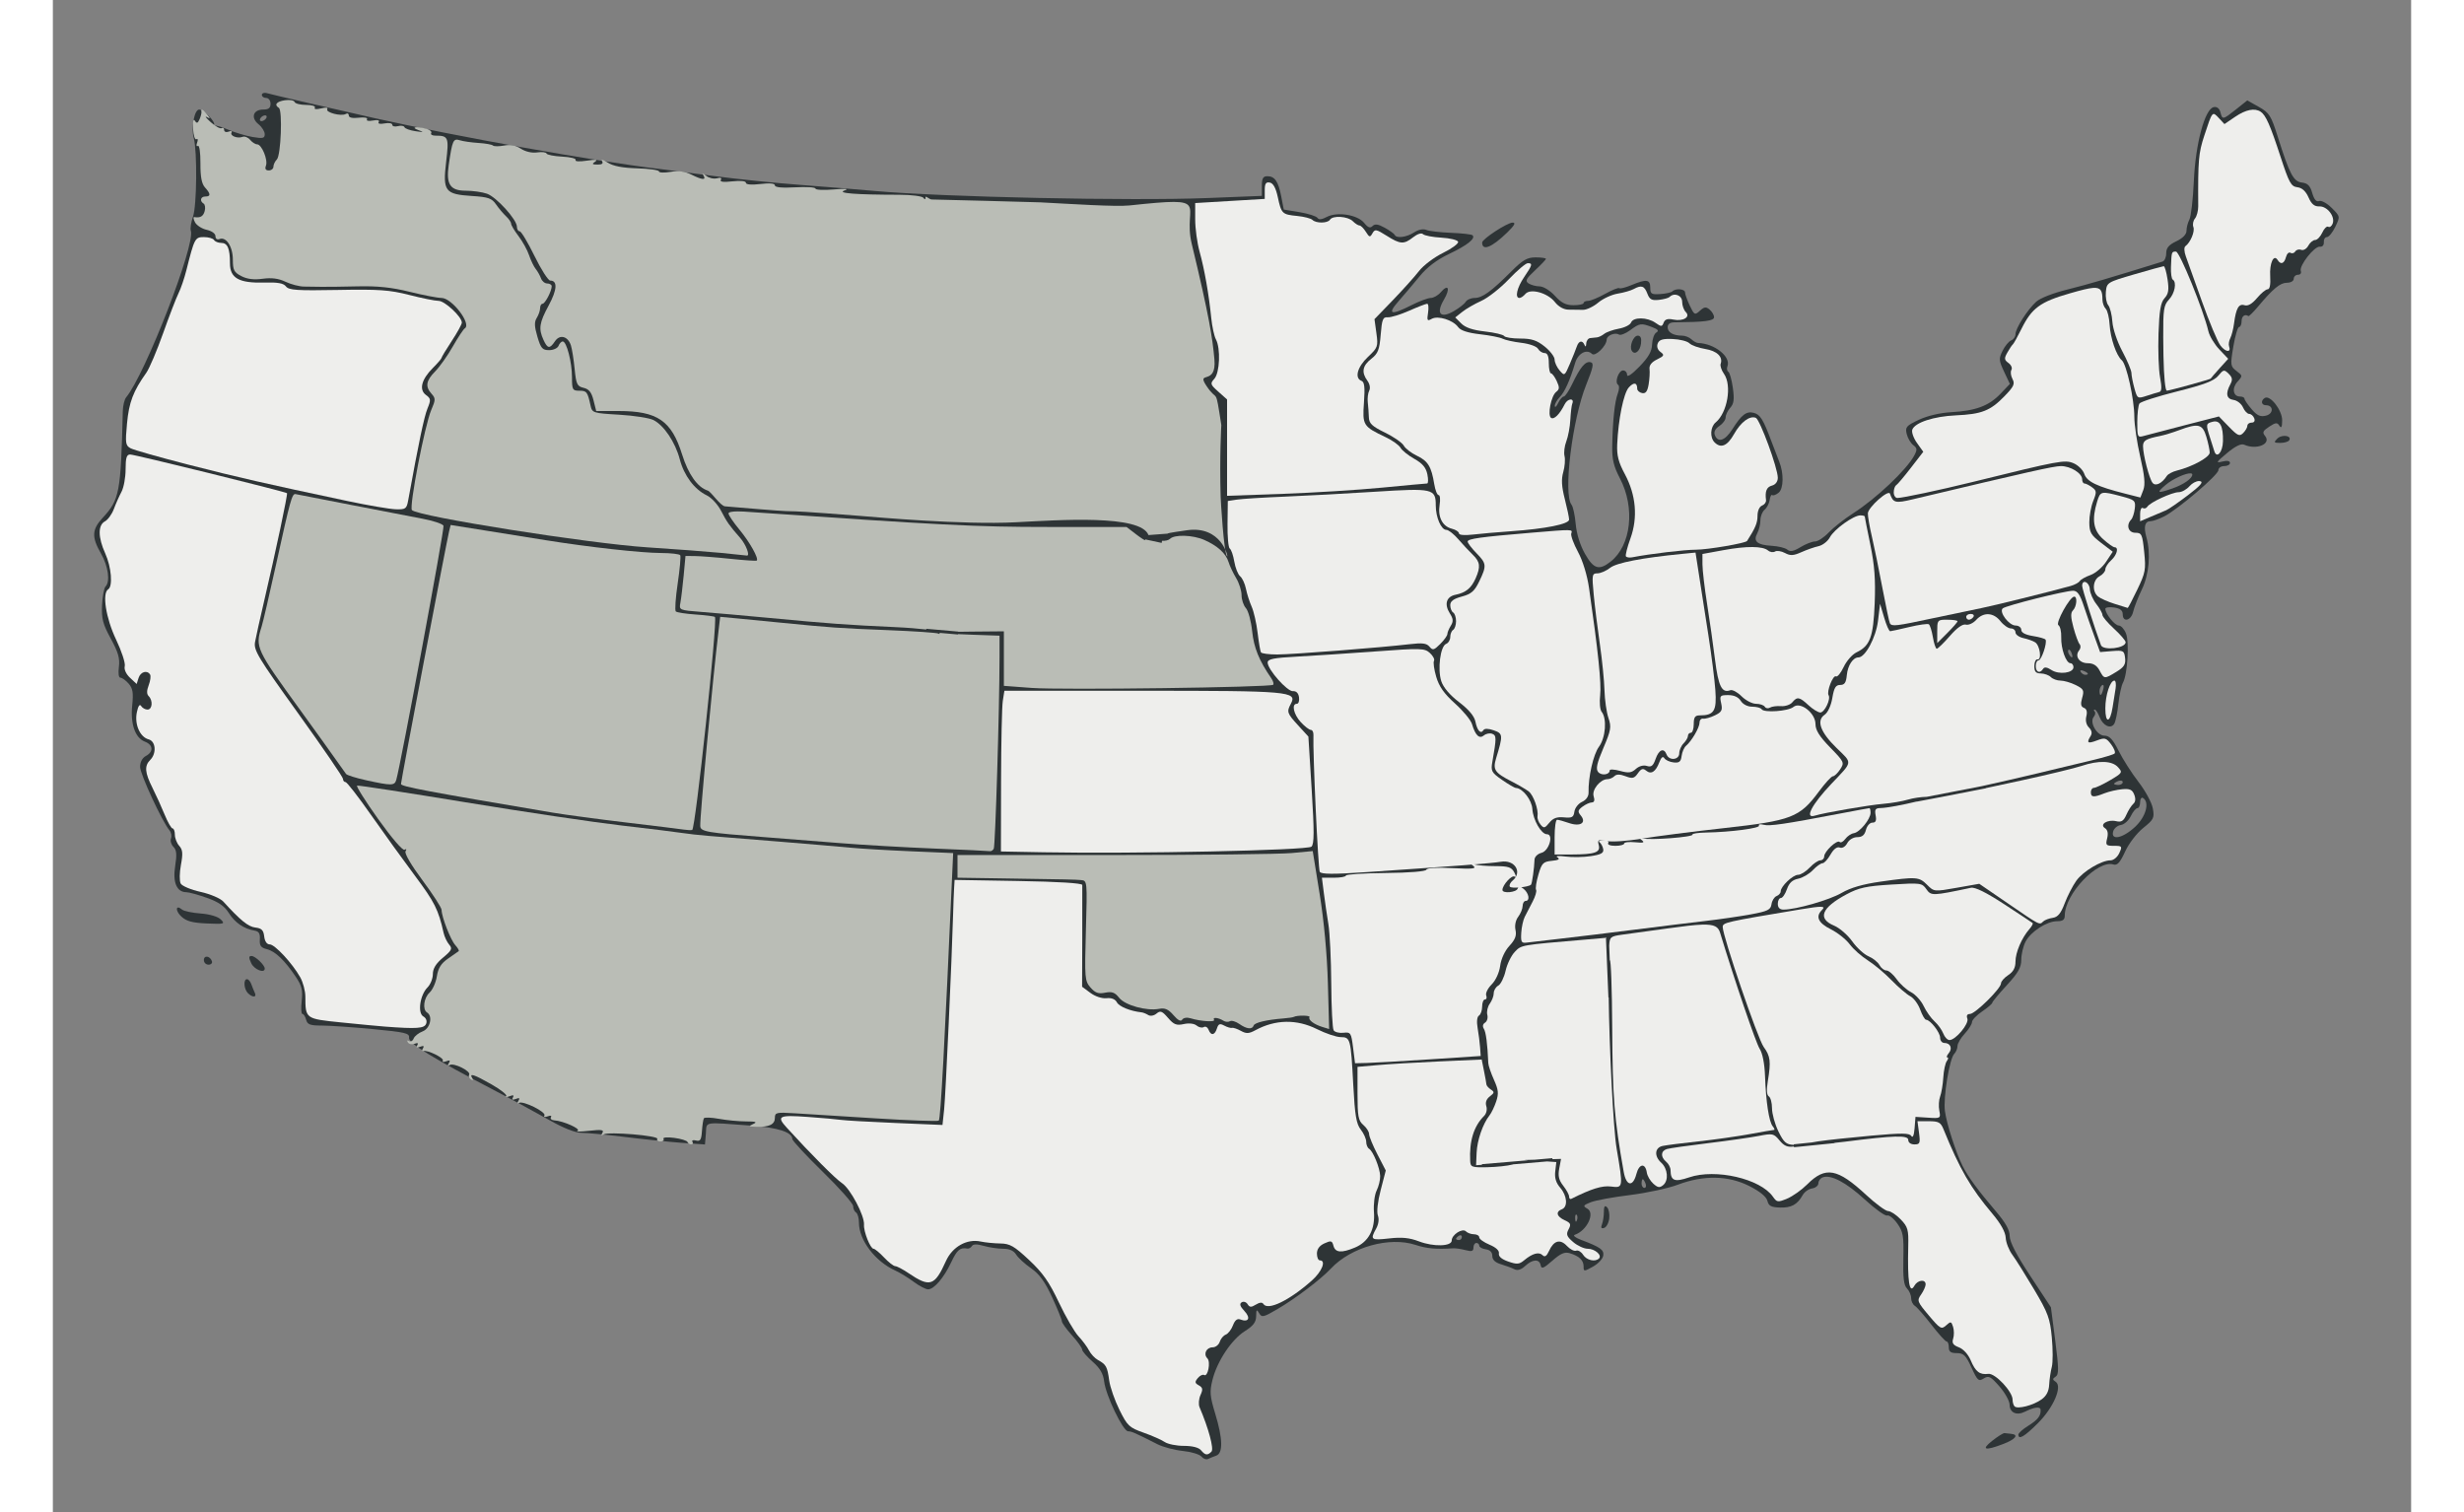 <?xml version="1.0" encoding="utf-8"?>
<svg xmlns="http://www.w3.org/2000/svg" width="787" height="483" id="Blank USA map, 1861" version="1.0" viewBox="136.157 -42.566 813.595 521.707">
  <rect x="136.157" y="-42.566" width="813.595" height="521.707" fill="#808080" stroke="none"/>
  <g id="layer1" transform="matrix(1, 0, 0, 1, 298.611, 75.22)">
    <path style="opacity:1;color:black;fill:#2e3436;fill-opacity:1;fill-rule:evenodd;stroke:none;stroke-width:1.5;stroke-linecap:round;stroke-linejoin:round;marker:none;marker-start:none;marker-mid:none;marker-end:none;stroke-miterlimit:4;stroke-dasharray:none;stroke-dashoffset:0;stroke-opacity:1;visibility:visible;display:inline;overflow:visible" d="M 67.062,6.25 C 66.435,6.239 66,6.497 66,6.938 C 66,7.525 66.675,8 67.5,8 C 68.333,8 69,8.889 69,10 C 69,11.473 68.333,12 66.469,12 C 62.997,12 62.091,14.834 64.844,17.062 C 66.035,18.027 67,19.577 67,20.5 C 67,21.917 66.36,22.068 62.812,21.469 C 60.502,21.078 56.689,19.929 54.375,18.938 C 52.061,17.946 49.919,17.329 49.594,17.562 C 49.268,17.796 49.22,17.684 49.5,17.312 C 50.196,16.388 45.963,12 44.375,12 C 42.737,12 41.544,18.182 42.5,21.75 C 43.75,26.417 43.576,45.129 42.25,48.938 C 41.568,50.895 41.242,53.078 41.5,53.781 C 43.204,58.428 25.772,103.348 19.188,111.281 C 18.596,111.994 18.078,114.125 18.031,116.031 C 17.34,144.278 16.907,146.562 11.094,152.844 C 7.349,156.889 7.236,159.447 10.5,165.156 C 13.036,169.592 13.749,174.851 12.062,176.562 C 11.548,177.085 11.016,179.975 10.875,183 C 10.66,187.609 11.132,189.472 13.875,194.5 C 16.437,199.197 17.067,201.314 16.688,204.25 C 16.398,206.486 16.6,208 17.219,208 C 17.789,208 19.079,208.928 20.062,210.062 C 21.488,211.706 21.726,213.225 21.281,217.531 C 20.616,223.978 22.297,228.785 25.656,230.062 C 28.527,231.154 28.694,233.558 26,235 C 24.751,235.669 23.996,237.085 24,238.781 C 24.006,241.245 31.584,257.588 34.156,260.688 C 34.743,261.395 34.969,262.653 34.656,263.469 C 34.343,264.285 34.722,265.565 35.5,266.344 C 36.592,267.436 36.734,268.979 36.094,273.031 C 35.207,278.644 36.658,282 40,282 C 40.861,282 44.027,282.88 47.031,283.938 C 51.012,285.339 53.087,286.758 54.625,289.188 C 56.744,292.534 59.777,294.616 63.5,295.25 C 64.984,295.503 65.452,296.273 65.312,298.281 C 65.162,300.444 65.648,301.129 67.75,301.656 C 70.651,302.384 73.929,305.532 77.75,311.25 C 79.79,314.303 80.164,315.83 79.75,319.5 C 79.471,321.977 79.582,324 80,324 C 80.418,324 80.994,324.9 81.281,326 C 81.713,327.653 82.653,328.001 86.656,328 C 89.32,328 97.254,328.549 104.281,329.219 C 115.591,330.296 117.026,330.645 116.781,332.219 C 116.492,334.08 124.874,339.217 146.875,350.688 C 152.58,353.662 160.78,358.115 165.094,360.562 C 170.034,363.366 174.155,365 176.25,365 C 178.079,365 184.729,365.626 191.031,366.406 C 197.333,367.187 206.184,368.108 210.688,368.438 L 218.875,369.031 L 219.188,365.281 C 219.54,361.013 217.835,361.28 235,362.531 C 244.084,363.193 249,364.822 249,367.125 C 249,367.713 253.725,372.801 259.5,378.438 C 265.275,384.074 270,389.401 270,390.281 C 270,391.162 270.45,392.16 271,392.5 C 271.55,392.84 272,394.408 272,396 C 272,401.999 277.575,409.363 284.5,412.5 C 286.15,413.247 289.043,415.024 290.938,416.438 C 292.832,417.851 295.051,419 295.844,419 C 297.909,419 301.318,414.998 303.844,409.625 C 305.845,405.367 306.914,404.468 309.406,404.938 C 309.906,405.032 310.615,404.635 310.969,404.062 C 311.405,403.357 312.695,403.33 315.031,404 C 316.924,404.543 319.964,405 321.75,405 C 323.935,405 325.404,405.665 326.25,407.031 C 326.942,408.148 329.266,410.263 331.406,411.75 C 334.27,413.739 336.186,416.401 338.656,421.75 C 340.503,425.748 342,429.454 342,430 C 342,430.546 343.575,432.744 345.5,434.875 C 347.425,437.006 349,439.217 349,439.781 C 349,440.345 350.625,442.209 352.594,443.938 C 355.191,446.218 356.279,448.09 356.594,450.781 C 357.152,455.553 363.087,467.922 364.844,467.969 C 366.132,468.003 367.054,468.416 375,472.438 C 376.925,473.412 380.866,474.452 383.75,474.75 C 386.634,475.048 389.52,475.921 390.156,476.688 C 390.793,477.454 391.801,477.824 392.406,477.531 C 393.011,477.238 394.288,476.714 395.25,476.375 C 397.648,475.529 397.54,470.546 394.906,461.875 C 393.071,455.834 392.944,454.318 393.969,450.219 C 395.577,443.783 400.531,436.326 405.156,433.406 C 408.06,431.573 409.008,430.321 409.031,428.25 C 409.057,425.95 409.226,425.783 410.062,427.219 C 410.971,428.777 411.518,428.662 416.281,425.875 C 422.636,422.156 431.3,415.588 434.875,411.781 C 441.779,404.43 455.016,400.722 463.969,403.656 C 467.876,404.936 471.117,405.234 477,404.844 C 477.825,404.789 479.738,405.065 481.25,405.469 C 483.414,406.046 484,405.86 484,404.594 C 484,403.709 484.45,403 485,403 C 485.55,403 486,403.426 486,403.938 C 486,404.449 487.012,405.012 488.25,405.188 C 489.715,405.396 490.5,406.184 490.5,407.469 C 490.5,408.796 491.483,409.742 493.5,410.344 C 495.15,410.836 497.228,411.613 498.125,412.062 C 499.219,412.61 500.452,412.234 501.844,410.938 C 504.402,408.554 506.755,408.442 507.188,410.688 C 507.455,412.076 508.16,411.81 511.219,409.125 C 514.063,406.628 515.474,405.996 517.219,406.531 C 520.502,407.538 522,408.971 522,411.094 C 522,412.894 522.1,412.91 525.25,411.156 C 527.037,410.161 528.619,408.463 528.781,407.375 C 529.082,405.354 527.856,404.474 521.062,401.906 C 519.18,401.195 518.224,400.425 518.938,400.188 C 523.129,398.79 526.056,392.709 523.281,391.156 C 521.679,390.26 521.821,390.003 524.5,388.938 C 526.15,388.281 532.225,387.182 538,386.469 C 543.775,385.756 551.2,384.154 554.5,382.906 C 563.399,379.542 571.926,379.696 579.188,383.375 C 582.843,385.227 585.049,387.044 585.406,388.469 C 585.848,390.23 586.714,390.684 589.719,390.781 C 593.67,390.91 595.752,389.773 597.594,386.469 C 598.2,385.381 599.662,384.363 600.844,384.188 C 602.025,384.012 603,383.21 603,382.406 C 603,381.602 603.666,380.683 604.469,380.375 C 607.265,379.302 612.545,382.075 619,388 C 622.575,391.281 626.051,393.773 626.719,393.531 C 627.386,393.289 628.961,394.519 630.219,396.281 C 632.235,399.109 632.491,400.55 632.312,408.375 C 632.161,415.007 632.477,417.602 633.562,418.688 C 634.361,419.486 635,420.998 635,422.031 C 635,423.065 635.568,424.248 636.281,424.688 C 636.994,425.127 639.589,428.087 642.031,431.25 C 644.473,434.413 646.83,437 647.25,437 C 647.67,437 648,437.9 648,439 C 648,440.516 648.661,441 650.75,441 C 653.083,441 653.877,441.75 655.812,445.969 C 657.888,450.493 658.254,450.86 660.031,449.75 C 661.754,448.674 662.405,448.989 665.469,452.5 C 667.384,454.695 668.958,457.526 668.969,458.781 C 668.992,461.572 671.382,462.655 674.312,461.188 C 677.436,459.623 679.549,459.343 679.656,460.5 C 679.846,462.538 678.72,464.014 675.406,466.062 C 673.536,467.219 672,468.589 672,469.094 C 672,471.043 674.092,469.814 678.75,465.156 C 684.151,459.755 687.277,452.446 684.844,450.875 C 683.737,450.161 683.721,449.849 684.844,449.125 C 685.976,448.395 685.964,446.385 684.719,436.719 L 683.219,425.188 L 676.125,414.406 C 671.317,407.115 669,402.635 669,400.625 C 669,398.522 667.589,396.006 664.219,392.062 C 658.074,384.872 654.674,380.24 652.781,376.5 C 650.464,371.921 647.251,361.971 646.656,357.5 C 646.033,352.809 648.227,339.398 649.875,337.75 C 650.502,337.123 651,335.889 651,335.031 C 651,334.173 652.125,332.264 653.5,330.781 C 654.875,329.298 655.996,327.493 656,326.781 C 656.004,326.07 657.579,324.433 659.5,323.125 C 661.421,321.817 662.997,320.467 663,320.125 C 663.003,319.783 665.253,317.075 668,314.094 C 671.938,309.82 673,307.947 673,305.281 C 673,303.422 673.657,300.632 674.469,299.062 C 676.266,295.586 681.799,292 685.375,292 C 687.319,292 688,291.505 688,290.062 C 688,282.632 699.366,270.709 704.812,272.438 C 706.098,272.846 707.087,271.76 708.812,268 C 710.098,265.198 712.83,261.638 715.062,259.844 C 718.717,256.907 718.982,256.353 718.375,253.062 C 718.012,251.097 715.807,247.025 713.469,244 C 711.131,240.975 708.034,236.137 706.594,233.25 C 704.61,229.273 703.41,228.006 701.719,228 C 699.07,227.991 696.437,223.384 698,221.5 C 698.537,220.853 698.674,220.018 698.312,219.656 C 697.951,219.294 697.963,219 698.344,219 C 698.724,219 699.472,220.142 700,221.531 C 701.153,224.563 703.871,225.834 705.062,223.906 C 705.534,223.143 706.175,220.03 706.5,217 C 706.825,213.97 707.547,210.68 708.094,209.688 C 709.647,206.866 710.321,195.815 709.125,192.75 C 708.535,191.238 707.4,190 706.625,190 C 705.249,190 702,185.936 702,184.219 C 702,183.745 703.35,183.539 705,183.781 C 707.118,184.092 708,184.793 708,186.125 C 708,189.045 710.889,188.339 711.594,185.25 C 711.939,183.738 713.278,180.283 714.594,177.562 C 717.103,172.372 717.742,165.109 716.156,159.5 C 715.14,155.904 715.64,154 717.625,154 C 718.431,154 720.552,153.246 722.312,152.344 C 727.092,149.893 741,138.031 741,136.406 C 741,135.629 741.9,135 743,135 C 744.1,135 745,134.516 745,133.906 C 745,133.205 744.032,133.014 742.344,133.438 C 739.999,134.026 740.203,133.672 744,130.5 C 746.885,128.09 748.84,127.151 749.906,127.625 C 754.201,129.533 759.375,127.343 757.094,124.594 C 756.088,123.382 756.353,122.833 758.531,121.406 C 760.785,119.93 761.298,119.887 762.062,121.094 C 762.702,122.103 762.989,121.56 763,119.219 C 763.016,115.713 758.854,110.354 757,111.5 C 755.539,112.403 755.799,114 757.406,114 C 760.058,114 760.082,116.93 757.438,117.594 C 755.485,118.084 754.396,117.616 752.469,115.375 C 751.113,113.798 750.001,112.162 750,111.75 C 749.999,111.338 749.311,111 748.469,111 C 746.061,111 745.565,108.116 747.594,105.875 C 749.394,103.886 749.397,103.82 747.25,102.188 C 745.148,100.589 745.082,100.197 746.156,93.75 C 746.775,90.037 747.688,87 748.156,87 C 748.625,87 749,86.1 749,85 C 749,83.284 750.159,82.414 751.344,83.25 C 751.539,83.387 753.001,81.959 754.594,80.062 C 759.889,73.756 762.305,71.75 764.656,71.75 C 765.966,71.75 767,71.148 767,70.375 C 767,69.619 767.661,69 768.469,69 C 769.276,69 769.712,68.403 769.438,67.688 C 768.758,65.916 774.134,59.061 776,59.312 C 776.88,59.431 777.456,58.777 777.375,57.75 C 777.299,56.787 777.775,56 778.438,56 C 779.1,56 780.409,54.397 781.344,52.438 C 783.042,48.876 783.028,48.872 780.094,45.938 C 778.468,44.312 776.537,43.261 775.75,43.562 C 774.788,43.932 774.011,43.014 773.375,40.781 C 772.663,38.285 771.806,37.418 769.844,37.188 C 766.901,36.842 765.599,34.421 761.5,21.438 C 759.18,14.09 758.604,13.137 754.969,11.094 L 750.969,8.844 L 747.094,11.938 C 742.49,15.584 742.388,15.586 741.688,12.906 C 741.346,11.6 740.488,10.945 739.406,11.156 C 736.335,11.755 733.108,23.758 732.531,36.688 C 732.251,42.963 731.557,48.929 731,49.969 C 730.443,51.009 730,52.739 730,53.812 C 730,55.06 728.737,56.376 726.5,57.438 C 723.885,58.678 723,59.737 723,61.594 C 723,62.96 722.438,64.224 721.75,64.438 C 703.597,70.086 696.005,72.333 689,74.062 C 684.026,75.291 679.512,77.041 678.125,78.312 C 675.067,81.116 671,87.507 671,89.5 C 671,90.353 670.343,91.314 669.531,91.625 C 668.72,91.936 667.382,93.545 666.562,95.188 C 665.201,97.916 665.24,98.529 667.062,102.406 L 669.062,106.656 L 665.781,110.094 C 661.794,114.253 657.212,115.935 648.812,116.406 C 644.947,116.623 640.57,117.662 637.656,119.031 C 633.333,121.063 632.904,121.559 633.469,123.906 C 633.814,125.34 634.827,127.069 635.719,127.75 C 637.097,128.803 637.158,129.329 636.062,131.375 C 633.442,136.271 622.941,146.203 615,151.281 C 611.975,153.216 608.178,156.199 606.562,157.906 C 604.947,159.613 602.828,161 601.844,161 C 600.86,161 598.584,161.891 596.812,162.969 C 594.405,164.433 593.274,164.636 592.281,163.812 C 591.551,163.206 589.132,162.626 586.906,162.5 C 581.881,162.216 580.422,160.961 581.906,158.188 C 582.507,157.065 583,155.031 583,153.688 C 583,152.344 583.646,150.72 584.438,150.062 C 585.23,149.405 586.017,147.885 586.188,146.688 C 586.358,145.49 586.766,144.725 587.094,145 C 587.422,145.275 588.416,144.901 589.312,144.156 C 591.008,142.749 591.108,137.459 589.5,133.5 C 589.053,132.4 587.841,129.25 586.812,126.5 C 583.96,118.871 582.943,117.215 580.688,116.625 C 578.184,115.97 576.485,117.274 573.344,122.25 C 570.819,126.249 568.342,127.076 567.281,124.312 C 566.859,123.212 567.386,122.135 568.812,121.188 C 570.009,120.393 571,119.071 571,118.219 C 571,117.367 571.713,115.849 572.594,114.875 C 573.845,113.493 574.043,112.012 573.5,108.062 C 573.117,105.281 572.412,102.762 571.938,102.469 C 571.463,102.176 571.332,101.325 571.625,100.562 C 572.894,97.255 567.164,92.706 561.5,92.531 C 560.95,92.514 559.914,91.938 559.188,91.25 C 558.461,90.562 557.016,90 556,90 C 552.927,90 551,88.87 551,87.094 C 551,86.021 551.816,85.418 553.25,85.406 C 563.857,85.319 567,84.911 567,83.625 C 567,82.867 566.304,81.693 565.469,81 C 564.229,79.971 563.635,80.04 562.125,81.406 C 560.37,82.995 560.173,82.886 558.625,79.625 C 557.728,77.734 557,75.698 557,75.094 C 557,73.869 553.753,73.591 552.625,74.719 C 552.227,75.116 550.332,75.535 548.438,75.656 C 545.392,75.851 545,75.598 545,73.438 C 545,70.575 543.665,70.404 538.5,72.562 C 536.448,73.42 534.58,73.892 534.312,73.625 C 534.045,73.358 531.86,74.227 529.469,75.562 C 527.077,76.898 524.419,78 523.562,78 C 522.706,78 522,78.338 522,78.75 C 522,79.162 520.441,79.5 518.531,79.5 C 515.889,79.5 514.354,78.723 512.094,76.25 C 510.404,74.401 508.125,73.009 506.812,73 C 505.544,72.992 503.825,72.517 503,71.969 C 501.751,71.138 502.127,70.385 505.25,67.469 C 507.312,65.543 509,63.768 509,63.5 C 509,63.232 507.389,63 505.438,63 C 502.53,63 501.026,63.881 497.062,67.844 C 490.14,74.767 487.043,77 484.406,77 C 483.133,77 481.752,77.613 481.312,78.344 C 480.873,79.074 479.032,80.496 477.25,81.531 C 472.587,84.239 470.979,82.396 473.812,77.594 C 476.106,73.706 475.334,71.972 472.688,75.062 C 471.77,76.134 470.218,76.998 469.25,77 C 468.282,77.002 465.299,78.127 462.594,79.5 C 455.493,83.102 454.14,82.697 458.125,78.156 C 459.976,76.047 463.251,72.201 465.375,69.594 C 468.007,66.363 471.261,63.882 475.594,61.812 C 481.922,58.79 484.805,56.492 483.688,55.375 C 483.365,55.053 480.056,54.673 476.312,54.531 C 472.569,54.389 468.717,53.939 467.75,53.531 C 466.687,53.083 465.017,53.401 463.531,54.375 C 460.959,56.061 457.413,56.532 456.844,55.25 C 456.66,54.837 455.105,53.722 453.406,52.781 C 451.124,51.517 450.016,51.359 449.188,52.188 C 448.359,53.016 447.611,52.736 446.281,51.094 C 443.996,48.271 436.93,47.16 433.375,49.062 C 431.686,49.967 430.649,50.076 430.188,49.375 C 429.811,48.803 427.041,47.908 424.031,47.406 L 418.562,46.5 L 417.688,42 C 416.66,36.732 415.461,35 412.875,35 C 411.407,35 411,35.755 411,38.406 L 411,41.781 L 392.25,42.531 C 365.895,43.582 300.899,42.2 277.5,40.094 C 271.45,39.549 259.75,38.587 251.5,37.969 C 243.25,37.351 229.975,36.001 222,34.938 C 214.025,33.874 205.475,32.76 203,32.469 C 181.284,29.914 133.069,21.297 104.5,14.875 C 89.262,11.45 70.246,7.035 67.75,6.344 C 67.509,6.277 67.272,6.254 67.062,6.25 z M 67.125,14 C 67.675,14 67.84,14.45 67.5,15 C 67.16,15.55 66.425,16 65.875,16 C 65.325,16 65.16,15.55 65.5,15 C 65.84,14.45 66.575,14 67.125,14 z M 497.531,51 C 495.671,51 487,56.658 487,57.875 C 487,60.914 490.317,59.593 495.625,54.438 C 498.141,51.994 498.706,51 497.531,51 z M 541.656,86.125 C 542.671,85.983 543.761,86.342 545.656,87.062 C 547.727,87.85 548.071,88.314 547.062,88.938 C 546.318,89.398 545.687,91.266 545.625,93.062 C 545.543,95.464 544.376,97.467 541.25,100.688 C 538.656,103.36 537,104.47 537,103.531 C 537,102.685 536.386,102 535.625,102 C 534.059,102 532.623,106.147 533.906,106.969 C 534.366,107.263 534.31,108.625 533.781,110 C 532.724,112.749 532.029,119.408 531.875,128.25 C 531.798,132.7 532.405,135.153 534.531,139.219 C 539.856,149.403 538.414,162.376 531.344,167.938 C 527.332,171.093 525.474,170.537 522.469,165.25 C 520.8,162.313 519.583,158.4 519.281,155 C 519.013,151.975 518.359,148.976 517.844,148.344 C 514.917,144.75 518.057,119.021 522.875,107 C 525.369,100.778 525.629,99.437 524.375,99.156 C 522.609,98.761 520.856,100.855 518.031,106.75 C 516.911,109.088 515.619,111 515.156,111 C 514.693,111 513.816,112.013 513.219,113.25 C 512.622,114.487 512.1,114.938 512.062,114.25 C 512.025,113.562 512.788,112.2 513.75,111.219 C 515.479,109.457 517.273,105.482 519.094,99.375 C 520.07,96.1 523.08,94.486 524.875,96.281 C 525.978,97.385 529.904,93.576 529.969,91.344 C 530.01,89.926 532.829,88.786 534.188,89.625 C 534.74,89.967 536.487,89.29 538.062,88.125 C 539.705,86.91 540.642,86.267 541.656,86.125 z M 540.688,90 C 539.165,90 537.693,93.71 538.625,95.219 C 539.632,96.847 541.494,95.382 541.812,92.688 C 542.027,90.874 541.671,90 540.688,90 z M 763.594,124.594 C 762.799,124.642 761.919,124.925 761.344,125.5 C 760.014,126.83 760.144,127 762.375,127 C 763.757,127 765.133,126.586 765.438,126.094 C 766.061,125.085 764.919,124.514 763.594,124.594 z M 731.438,137.5 C 731.8,137.529 732,137.668 732,137.938 C 732,139.268 728.99,141.372 725.125,142.719 C 719.866,144.551 719.462,144.309 722.875,141.438 C 725.42,139.296 729.868,137.373 731.438,137.5 z M 689.375,198.312 C 689.647,198.24 690.059,198.726 690.344,199.469 C 691.02,201.231 690.455,201.533 689.469,199.938 C 689.106,199.351 689.019,198.637 689.281,198.375 C 689.314,198.342 689.336,198.323 689.375,198.312 z M 693.5,205.469 C 693.668,205.399 693.993,205.454 694.438,205.625 C 696.17,206.29 696.501,207 695.062,207 C 694.545,207 693.836,206.544 693.5,206 C 693.325,205.717 693.332,205.539 693.5,205.469 z M 701.094,210.5 C 701.457,210.433 701.533,211.037 701.281,212 C 700.671,214.335 700,214.632 700,212.562 C 700,211.77 700.408,210.871 700.906,210.562 C 700.969,210.524 701.042,210.51 701.094,210.5 z M 707.094,243.5 C 707.632,243.441 708,243.632 708,244.031 C 708,244.564 707.325,245 706.5,245 C 705.675,245 705,244.81 705,244.594 C 705,244.378 705.675,243.942 706.5,243.625 C 706.706,243.546 706.914,243.52 707.094,243.5 z M 714.812,249.406 C 714.877,249.419 714.931,249.458 715,249.5 C 717.377,250.969 715.993,255.989 712.25,259.469 C 708.025,263.397 703.847,264.275 704.688,261.062 C 704.967,259.993 706.167,258.981 707.344,258.812 C 708.52,258.644 710.059,257.262 710.781,255.75 C 711.504,254.238 712.543,253 713.062,253 C 713.582,253 714,252.07 714,250.938 C 714,249.947 714.358,249.318 714.812,249.406 z M 37.188,287.281 C 36.288,287.211 36.583,288.846 38.25,290.406 C 39.957,292.003 42.047,292.566 47,292.781 C 53.058,293.045 53.394,292.957 51.844,291.406 C 50.856,290.418 48.029,289.575 44.906,289.344 C 42.016,289.13 39.144,288.535 38.5,288 C 37.939,287.535 37.487,287.305 37.188,287.281 z M 62.438,304 C 61.462,304 61.442,304.556 62.344,306.5 C 63.359,308.689 67,310.133 67,308.344 C 67,307.131 63.715,304 62.438,304 z M 47.156,304.25 C 46.541,304.162 46,304.523 46,305.406 C 46,306.277 46.723,307 47.594,307 C 48.465,307 48.999,306.466 48.781,305.812 C 48.472,304.885 47.772,304.338 47.156,304.25 z M 60.875,312 C 59.575,312 59.796,315.421 61.188,316.812 C 62.762,318.387 64.336,318.342 63.594,316.75 C 63.273,316.062 62.715,314.712 62.375,313.75 C 62.035,312.788 61.361,312 60.875,312 z M 542.406,381 C 542.622,381 543.058,381.675 543.375,382.5 C 543.692,383.325 543.501,384 542.969,384 C 542.436,384 542,383.325 542,382.5 C 542,381.675 542.19,381 542.406,381 z M 529.406,390.344 C 529.128,390.449 529,391.049 529,392.219 C 529,393.659 528.706,395.617 528.344,396.562 C 527.881,397.768 528.105,398.138 529.094,397.812 C 529.869,397.558 530.663,396.1 530.844,394.562 C 531.024,393.025 530.687,391.281 530.094,390.688 C 529.805,390.398 529.573,390.281 529.406,390.344 z M 519.375,393.188 C 519.443,393.162 519.511,393.198 519.594,393.281 C 519.926,393.614 519.976,394.466 519.688,395.188 C 519.368,395.985 519.142,395.759 519.094,394.594 C 519.061,393.803 519.17,393.263 519.375,393.188 z M 479.375,400.344 C 479.734,400.283 480,400.501 480,400.938 C 480,401.52 479.55,402 479,402 C 478.45,402 478,401.805 478,401.562 C 478,401.32 478.45,400.84 479,400.5 C 479.137,400.415 479.255,400.364 479.375,400.344 z M 667.219,468.594 C 666.794,468.539 664.881,469.744 662.969,471.25 C 659.024,474.357 660.43,474.777 666.719,472.375 C 671.028,470.729 672.285,469.122 669.5,468.844 C 668.675,468.761 667.644,468.649 667.219,468.594 z " id="Contour" transform="translate(-156.357,-91.995)"/>
    <path style="fill:#eeeeec" d="M 562.875,293.188 C 560.263,293.267 556.553,293.718 551.156,294.469 C 544.753,295.359 537.587,296.342 535.25,296.656 C 531.318,297.185 530.982,297.473 530.844,300.375 L 530.844,300.594 L 531.031,305.469 C 531.433,304.938 531.803,315.312 531.875,329 C 532.002,352.935 532.579,360.103 535.844,378.5 C 536.718,383.427 539.026,383.792 540.219,379.188 C 541.148,375.603 543.309,375.317 543.812,378.719 C 543.981,379.856 544.972,381.573 546.031,382.531 C 547.593,383.944 548.253,384.04 549.469,383.031 C 551.411,381.419 551.047,377.363 548.781,375.312 C 546.29,373.058 546.525,370.127 549.25,369.531 C 550.487,369.261 556,368.563 561.5,367.969 C 567,367.374 575.052,366.233 579.375,365.438 C 583.698,364.642 587.437,364 587.719,364 C 588,364 587.805,363.438 587.25,362.75 C 585.957,361.15 584.912,354.396 584.594,345.469 C 584.438,341.086 583.722,337.513 582.719,335.969 C 581.448,334.013 574.137,312.566 569.094,296 C 568.463,293.927 567.228,293.055 562.875,293.188 z " id="Alabama" transform="translate(-156.357,-91.995)"/>
    <path style="fill:#eeeeec" d="M 442.469,335.599 C 441.831,330.492 441.651,330.215 439.147,330.492 C 437.691,330.654 436.169,330.272 435.765,329.643 C 435.361,329.014 434.991,321.75 434.942,313.5 C 434.894,305.25 434.448,296.025 433.951,293 C 433.455,289.975 432.75,285.137 432.384,282.25 L 431.72,277 L 435.86,277 C 438.137,277 440.002,276.663 440.006,276.25 C 440.009,275.837 446.178,275.442 453.715,275.371 C 461.909,275.293 467.555,274.836 467.755,274.234 C 467.962,273.613 471.425,273.404 476.795,273.689 C 483.562,274.048 485.166,273.89 484,272.981 C 482.725,271.987 482.775,271.901 484.332,272.406 C 485.339,272.733 488.586,273 491.547,273 C 496.008,273 497.124,273.363 498.065,275.121 C 498.758,276.416 498.798,276.993 498.168,276.604 C 497.195,276.003 494,279.543 494,281.223 C 494,282.522 498.803,282.09 499.254,280.75 C 499.582,279.775 500.041,279.802 501.337,280.872 C 503.163,282.379 503.584,285 502,285 C 501.45,285 500.986,285.788 500.968,286.75 C 500.951,287.712 500.263,289.391 499.439,290.481 C 498.542,291.668 498.17,293.496 498.509,295.043 C 498.93,296.957 498.389,298.368 496.419,300.493 C 494.83,302.208 493.544,304.978 493.222,307.385 C 492.904,309.75 491.69,312.401 490.276,313.815 C 488.953,315.138 488.111,316.846 488.404,317.61 C 488.697,318.375 488.501,319 487.969,319 C 487.436,319 487,320.098 487,321.441 C 487,322.784 486.507,324.187 485.904,324.559 C 485.234,324.973 485.055,326.646 485.442,328.868 C 485.791,330.866 486.171,333.85 486.288,335.5 L 486.5,338.5 L 469,339.652 C 459.375,340.286 449.62,340.848 447.322,340.902 L 443.144,341 L 442.469,335.599 z " id="Arkansas" transform="translate(-156.357,-91.995)"/>
    <path style="fill:#eeeeec" d="M 108.5,328.361 C 106.3,328.194 99.477,327.546 93.338,326.919 C 81.018,325.662 81.044,325.681 81.014,317.984 C 81.006,316.051 80.212,313.068 79.25,311.356 C 76.537,306.529 70.482,300 68.72,300 C 67.732,300 67.013,298.962 66.816,297.25 C 66.568,295.09 65.91,294.432 63.751,294.184 C 61.303,293.902 58.615,291.721 52.693,285.211 C 51.691,284.108 48.204,282.629 44.858,281.887 C 41.542,281.151 38.457,279.853 38.001,279.002 C 37.546,278.151 37.585,275.251 38.088,272.558 C 38.817,268.657 38.697,267.323 37.501,266.002 C 36.676,265.089 36,263.365 36,262.171 C 36,260.977 35.642,260 35.205,260 C 34.768,260 33.538,257.863 32.471,255.25 C 31.405,252.637 29.514,248.475 28.27,246 C 25.622,240.731 25.437,238.42 27.5,236.357 C 29.741,234.116 29.421,229.923 26.96,229.279 C 23.958,228.494 22.028,224.097 22.873,219.966 C 23.324,217.76 23.858,216.961 24.349,217.756 C 24.772,218.44 25.766,219 26.559,219 C 28.223,219 28.493,215.893 26.963,214.363 C 26.247,213.647 26.249,212.476 26.97,210.579 C 27.544,209.068 27.76,207.42 27.448,206.916 C 26.435,205.277 24.151,205.949 23.473,208.086 L 22.811,210.171 L 20.517,208.016 C 19.136,206.718 18.417,205.123 18.709,204.004 C 18.976,202.982 17.624,198.851 15.705,194.823 C 12.191,187.451 10.842,178.834 12.994,177.504 C 14.645,176.484 14.096,169.808 11.978,165.141 C 9.461,159.593 9.417,155.383 11.863,154.073 C 12.887,153.525 14.277,151.597 14.952,149.788 C 15.626,147.98 16.813,145.306 17.589,143.846 C 18.365,142.386 19,138.898 19,136.096 C 19,132.137 19.35,131 20.566,131 C 22.176,131 74.154,143.821 74.681,144.348 C 74.993,144.659 70.791,164.453 66.688,182 C 65.338,187.775 63.975,193.923 63.659,195.662 C 63.141,198.516 64.589,200.916 78.543,220.32 C 87.044,232.143 94,242.308 94,242.908 C 94,243.509 94.39,244 94.866,244 C 95.342,244 99.275,249.062 103.605,255.25 C 107.936,261.438 114.81,270.958 118.88,276.407 C 125.597,285.398 126.908,288.014 128.7,296 C 129.009,297.375 129.877,299.21 130.629,300.077 C 131.818,301.448 131.539,302.037 128.499,304.572 C 126.053,306.611 125,308.318 125,310.244 C 125,311.76 124.17,313.83 123.156,314.844 C 120.549,317.451 119.652,323.706 121.72,324.863 C 122.663,325.391 123.056,326.413 122.686,327.376 C 122.059,329.009 119.453,329.19 108.5,328.361 z " id="California" transform="translate(-156.357,-91.995)"/>
    <path style="fill:#eeeeec" d="M 718.277,140.762 C 717.138,139.307 715,131.063 715,128.125 C 715,126.17 716.012,125.573 721,124.582 C 722.375,124.309 725.3,123.411 727.5,122.587 C 734.071,120.125 735.528,120.48 736.842,124.866 C 737.479,126.992 738,129.456 738,130.341 C 738,131.941 732.078,135.189 726.703,136.539 C 725.202,136.915 723.643,137.736 723.237,138.362 C 721.525,141.006 719.308,142.079 718.277,140.762 z " id="Connecticut" transform="translate(-156.357,-91.995)"/>
    <path style="fill:#eeeeec" d="M 700.474,196.75 C 698.2,190.615 694,177.357 694,176.312 C 694,173.891 696.498,174.971 696.641,177.455 C 696.719,178.804 697.732,181.115 698.891,182.589 C 700.051,184.063 701,185.762 701,186.363 C 701,186.964 702.8,189.102 705,191.113 C 707.2,193.124 709,195.218 709,195.768 C 709,197.862 701.218,198.759 700.474,196.75 z " id="Delaware" transform="translate(-156.357,-91.995)"/>
    <path style="fill:#eeeeec" d="M 637.188,361 L 637.719,365 C 638.199,368.583 638.035,369 636.125,369 C 634.86,369 634,368.364 634,367.438 C 634,365.769 629.138,365.905 612.188,368.062 C 610.941,368.221 609.726,368.356 608.562,368.469 L 608.562,368.562 L 594.594,369.969 L 594.562,369.719 C 592.381,370.036 591.183,369.544 589.594,367.625 C 587.615,365.236 587.207,365.144 582.5,366.062 C 579.75,366.599 571.875,367.727 565,368.562 C 558.125,369.398 551.712,370.302 550.75,370.594 C 548.604,371.244 548.486,373.328 550.5,375 C 551.325,375.685 551.992,376.98 552,377.875 C 552.035,381.572 553.373,382.09 558.406,380.375 C 567.516,377.271 582.964,380.823 587.312,387.031 C 588.676,388.978 589.003,389.044 592.25,387.688 C 594.158,386.89 597.263,384.674 599.156,382.781 C 605.452,376.486 609.555,377.231 619.5,386.438 C 622.8,389.493 626.203,391.996 627.062,392 C 627.922,392.004 629.884,393.286 631.406,394.875 C 633.884,397.461 634.137,398.432 634,404.125 C 633.706,416.401 634.399,420.834 636.125,417.75 C 637.252,415.737 640,415.401 640,417.281 C 640,417.984 639.294,419.558 638.438,420.781 C 636.958,422.893 637.086,423.247 641.094,428 C 645.007,432.641 645.443,432.903 647.062,431.438 C 648.667,429.985 648.864,430.033 649.469,431.938 C 649.831,433.078 649.849,434.9 649.5,436 C 649.013,437.534 649.462,438.237 651.469,439 C 653,439.582 654.69,441.425 655.531,443.438 C 657.196,447.423 658.654,448.54 661.625,448.156 C 663.982,447.852 670,454.252 670,457.062 C 670,457.946 670.302,458.989 670.688,459.375 C 671.73,460.418 677.157,459.015 680,456.969 C 681.707,455.74 682.513,454.135 682.625,451.844 C 682.715,450.007 683.137,447.264 683.531,445.75 C 683.925,444.236 683.913,439.666 683.531,435.594 C 682.916,429.029 682.241,427.153 677.438,419.062 C 674.458,414.044 671.071,408.637 669.906,407.062 C 668.742,405.487 667.708,402.842 667.625,401.188 C 667.526,399.227 665.918,396.335 663,392.875 C 655.48,383.957 651.817,377.641 646.156,363.75 C 645.202,361.407 644.47,361 641.125,361 L 637.188,361 z " id="Florida" transform="translate(-156.357,-91.995)"/>
    <path style="fill:#eeeeec" d="M 603.938,287.031 C 602.874,286.988 600.7,287.279 596.938,287.906 C 570.71,292.28 570,292.452 570,294.031 C 570,297.191 582.091,332.588 584.125,335.375 C 586.456,338.57 586.679,340.396 585.562,347.125 C 585.054,350.191 585.181,351.989 585.906,352.438 C 586.509,352.81 587,354.653 587,356.531 C 587,358.409 587.978,361.979 589.188,364.469 C 591.04,368.282 591.867,369.03 594.438,369.156 L 594.531,369.156 L 594.5,368.969 L 600.562,368.344 L 600.625,368.344 C 601.178,368.227 601.967,368.089 603,367.938 C 606.025,367.493 614.288,366.606 621.375,365.969 C 631.762,365.035 634.423,365.059 635.062,366.094 C 635.556,366.893 635.987,365.892 636.188,363.438 L 636.5,359.5 L 640.875,359.781 C 645.148,360.057 645.229,360.013 644.719,357.344 C 644.432,355.842 644.554,353.642 645,352.469 C 645.446,351.296 645.948,348.336 646.094,345.906 C 646.239,343.476 646.792,340.938 647.312,340.25 C 647.833,339.562 647.91,339 647.5,339 C 647.09,339 647.304,338.332 647.969,337.531 C 649.359,335.856 648.547,334 646.438,334 C 645.645,334 645,333.184 645,332.188 C 645,330.369 641.578,326 640.156,326 C 639.738,326 638.821,324.425 638.125,322.5 C 637.429,320.575 635.89,318.5 634.688,317.875 C 633.485,317.25 630.61,314.806 628.312,312.438 C 626.015,310.069 622.344,306.963 620.125,305.562 C 617.906,304.162 615.053,301.646 613.812,299.969 C 612.572,298.291 609.638,295.958 607.281,294.781 C 602.968,292.627 601.937,290.438 604.188,288.188 C 604.937,287.438 605.001,287.074 603.938,287.031 z " id="Georgia" transform="translate(-156.357,-91.995)"/>
    <path style="fill:#eeeeec" d="M 507.147,258.677 C 506.449,257.836 505.979,256.552 506.102,255.824 C 506.489,253.533 504.735,248.552 503.084,247.256 C 502.213,246.572 499.569,245.02 497.208,243.808 C 491.299,240.773 490.614,239.753 491.82,235.789 C 494.248,227.807 494.203,227.266 491.017,226.156 C 489.143,225.502 487.826,225.473 487.453,226.076 C 486.524,227.579 485.311,226.306 484.684,223.17 C 484.303,221.266 482.412,219.004 479.068,216.454 C 475.873,214.017 473.617,211.371 472.911,209.229 C 471.551,205.109 472.582,197.098 474.57,196.335 C 475.356,196.033 476,194.961 476,193.952 C 476,192.943 476.45,191.84 477,191.5 C 477.55,191.16 478,189.81 478,188.5 C 478,187.19 477.55,185.84 477,185.5 C 476.45,185.16 476,184.026 476,182.98 C 476,181.607 477.112,180.778 479.995,180.001 C 483.248,179.125 484.361,178.156 485.995,174.775 C 488.62,169.34 488.548,168.63 485,165 C 483.35,163.312 482,161.529 482,161.037 C 482,160.065 486.394,159.454 504,157.98 C 518.513,156.765 518.248,156.76 517.741,158.25 C 517.507,158.938 518.554,161.799 520.069,164.608 C 521.732,167.693 523.243,172.643 523.886,177.108 C 527.025,198.915 528.179,210.056 527.712,214.049 C 527.426,216.497 527.656,219.066 528.224,219.757 C 530.107,222.05 529.608,228.687 527.319,231.782 C 525.361,234.431 523.565,242.333 523.714,247.641 C 523.751,248.944 522.871,250.193 521.464,250.834 C 520.194,251.413 519.007,252.925 518.827,254.194 C 518.55,256.148 517.998,256.451 515.216,256.181 C 512.8,255.947 511.467,256.437 510.173,258.034 C 508.62,259.953 508.268,260.028 507.147,258.677 z " id="Illinois" transform="translate(-156.357,-91.995)"/>
    <path style="fill:#eeeeec" d="M 527.016,240.52 C 526.152,239.479 526.579,237.531 528.824,232.254 C 531.457,226.067 531.638,224.988 530.565,221.868 C 529.907,219.953 529.293,215.646 529.201,212.297 C 529.109,208.947 528.387,201.772 527.598,196.353 C 526.809,190.934 525.856,183.238 525.48,179.25 C 524.842,172.476 524.926,172 526.764,172 C 527.845,172 529.815,171.147 531.141,170.103 C 533.379,168.343 542.139,166.647 556.056,165.281 L 560.613,164.833 L 561.908,173.167 C 562.621,177.75 564.048,186.9 565.079,193.5 C 566.111,200.1 567.178,208.528 567.451,212.229 C 567.984,219.449 567.031,221 562.066,221 C 560.437,221 560,221.635 560,224 C 560,225.65 559.55,227 559,227 C 558.45,227 558,227.482 558,228.071 C 558,228.661 557.325,229.818 556.5,230.643 C 555.675,231.468 555,233.011 555,234.071 C 555,236.394 551.497,236.738 550.638,234.5 C 549.707,232.074 547.975,232.772 546.839,236.033 C 546.008,238.416 545.361,238.932 543.819,238.443 C 542.639,238.068 541.124,238.483 540.02,239.482 C 538.529,240.831 537.506,240.958 534.591,240.153 C 532.616,239.607 531,239.527 531,239.974 C 531,241.495 528.15,241.886 527.016,240.52 z " id="Indiana" transform="translate(-156.357,-91.995)"/>
    <path style="fill:#eeeeec" d="M 410.684,199.25 C 410.445,198.838 409.929,195.8 409.536,192.5 C 409.143,189.2 408.221,185.15 407.486,183.5 C 406.751,181.85 405.862,179.069 405.51,177.319 C 405.159,175.57 404.261,173.631 403.514,173.012 C 402.767,172.392 401.857,170.113 401.491,167.948 C 401.125,165.782 400.427,163.764 399.939,163.463 C 399.452,163.161 399.099,159.343 399.155,154.978 L 399.258,147.042 L 402.379,146.562 C 404.096,146.297 411.575,145.832 419,145.528 C 426.425,145.223 440.473,144.463 450.218,143.838 C 470.036,142.567 471,142.787 471,148.575 C 471,152.687 472.87,157 474.653,157 C 475.385,157 477.226,158.438 478.742,160.196 C 480.259,161.954 482.512,164.368 483.75,165.561 C 486.312,168.03 486.523,169.725 484.762,173.703 C 483.253,177.112 481.345,178.676 477.831,179.381 C 474.634,180.024 473.845,182.633 475.875,185.848 C 477.047,187.703 477.111,188.593 476.179,190.085 C 475.531,191.123 475,192.409 475,192.941 C 475,193.473 473.896,195.013 472.546,196.363 C 470.388,198.521 469.94,198.633 468.831,197.296 C 467.845,196.108 466.357,195.919 462.034,196.434 C 452.266,197.595 421.672,199.973 416.309,199.987 C 413.454,199.994 410.923,199.662 410.684,199.25 z " id="Iowa" transform="translate(-156.357,-91.995)"/>
    <path style="fill:#eeeeec" d="M 335.741,268.223 L 320.981,267.946 L 321.029,243.723 C 321.055,230.4 321.324,217.925 321.627,216 L 322.178,212.5 L 369.839,212.501 C 420.576,212.502 423.281,212.739 421.013,216.976 C 419.515,219.775 419.676,220.256 423.527,224.459 L 427.053,228.31 L 428.197,246.684 C 429.093,261.064 429.076,265.324 428.122,266.279 C 426.852,267.55 367,268.809 335.741,268.223 z " id="Kansas" transform="translate(-156.357,-91.995)"/>
    <path style="fill:#eeeeec" d="M 512,263 C 512,259.7 512.383,257 512.851,257 C 513.319,257 515.153,257.506 516.927,258.124 C 520.868,259.498 523.121,258.056 521.009,255.511 C 519.913,254.19 520.008,253.707 521.602,252.501 C 522.646,251.71 524.093,251.049 524.817,251.032 C 525.695,251.011 525.913,250.303 525.472,248.913 C 524.764,246.68 527.742,243 530.258,243 C 530.996,243 532.067,242.533 532.637,241.963 C 533.353,241.247 534.541,241.255 536.474,241.99 C 538.871,242.902 539.482,242.756 540.727,240.98 C 541.852,239.374 542.489,239.161 543.546,240.038 C 545.289,241.484 546.857,240.506 548.119,237.187 C 548.773,235.466 549.367,234.976 549.851,235.759 C 550.256,236.414 551.691,237.074 553.04,237.225 C 554.996,237.444 555.559,236.993 555.817,235 C 555.996,233.625 556.678,232.05 557.334,231.5 C 559.273,229.875 562,225.194 562,223.491 C 562,222.623 562.562,222.01 563.25,222.129 C 563.937,222.248 565.756,221.738 567.29,220.994 C 569.656,219.848 569.986,219.213 569.461,216.821 C 568.886,214.204 569.063,214 571.912,214 C 573.9,214 575.424,214.705 576.232,216 C 576.98,217.198 578.564,218 580.182,218 C 581.667,218 583.125,218.393 583.422,218.874 C 584.223,220.17 592.604,219.573 594.387,218.093 C 596.765,216.12 602,220.183 602,224.001 C 602,226.092 603.364,228.267 607.043,232.044 C 611.924,237.055 612.035,237.297 610.52,239.61 C 609.658,240.925 608.528,242 608.008,242 C 607.489,242 605.28,244.414 603.1,247.365 C 596.572,256.201 593.67,257.316 570.5,259.882 C 559.5,261.1 546.627,262.752 541.894,263.552 C 537.161,264.353 531.802,264.71 529.986,264.347 C 527.001,263.75 526.737,263.885 527.226,265.757 C 527.888,268.29 525.901,268.967 517.75,268.986 L 512,269 L 512,263 z " id="Kentucky" transform="translate(-156.357,-91.995)"/>
    <path style="fill:#eeeeec" d="M 486.844,339.719 L 472.188,340.375 C 464.114,340.738 454.462,341.32 450.75,341.656 L 444,342.25 L 444,351.406 C 444,359.317 444.271,360.8 446,362.281 C 447.1,363.223 448,364.64 448,365.438 C 448,366.235 449.29,369.382 450.875,372.438 L 453.75,378 L 452,384.75 C 450.954,388.764 450.571,392.318 451.031,393.531 C 451.503,394.775 451.266,396.534 450.438,398.031 C 448.305,401.883 448.626,402.148 454.906,401.438 C 459.33,400.937 461.928,401.2 465.25,402.469 C 470.26,404.382 476.5,404.197 476.5,402.156 C 476.5,400.152 480.19,397.784 481.406,399 C 481.958,399.552 483.198,400 484.188,400 C 485.178,400 486,400.484 486,401.062 C 486,401.641 487.586,402.781 489.531,403.594 C 491.765,404.527 492.963,405.632 492.781,406.625 C 492.595,407.646 493.727,408.615 496,409.406 C 498.99,410.447 499.791,410.396 501.5,408.969 C 504.334,406.602 506.597,405.972 507.844,407.219 C 508.609,407.984 509.251,407.569 510.094,405.719 C 511.721,402.147 513.919,401.529 516.25,404.031 C 517.323,405.183 518.767,405.914 519.438,405.656 C 520.108,405.399 521.191,406.049 521.844,407.094 C 523.006,408.955 526.009,409.648 527.312,408.344 C 528.439,407.217 525.875,405 523.438,405 C 522.161,405 519.886,403.96 518.406,402.688 C 516.149,400.746 515.895,400.027 516.812,398.312 C 517.743,396.575 517.56,396.109 515.469,395.156 C 512.695,393.892 512.261,392.234 514.5,391.375 C 516.648,390.551 516.337,386.709 513.906,383.906 C 512.471,382.251 511.96,380.527 512.219,378.312 L 512.594,375.094 L 509.406,374.875 L 497.688,375.875 C 497.62,375.896 497.58,375.915 497.5,375.938 C 495.85,376.396 491.912,376.81 488.75,376.875 C 483.449,376.984 482.977,376.824 482.875,374.75 C 482.534,367.809 484.102,362.741 487.688,359.156 C 488.469,358.375 488.792,356.93 488.438,355.812 C 488.029,354.527 488.454,353.357 489.656,352.438 C 491.256,351.214 491.303,350.916 490,350.062 C 489.175,349.522 488.494,348.714 488.469,348.281 C 488.444,347.849 488.052,345.734 487.625,343.594 L 486.844,339.719 z " id="Louisiana" transform="translate(-156.357,-91.995)"/>
    <path style="fill:#eeeeec" d="M 741.687,93.375 C 740.689,92.044 737.834,85.228 735.341,78.228 C 732.848,71.228 730.341,64.214 729.769,62.643 C 729.175,61.01 729.109,59.51 729.615,59.143 C 731.362,57.874 732.956,54.049 732.372,52.527 C 732.044,51.673 732.291,50.354 732.92,49.597 C 733.549,48.839 734.056,46.932 734.046,45.359 C 733.949,29.395 734.149,27.055 736.134,21.006 C 738.931,12.477 738.9,12.515 741.15,14.931 L 743.089,17.012 L 746.777,14.506 C 750.471,11.995 753.54,11.39 755.6,12.765 C 757.365,13.944 758.893,17.409 762.445,28.288 C 765.383,37.287 766.071,38.536 768.231,38.801 C 769.879,39.003 771.145,40.152 772.091,42.301 C 773.121,44.64 774.127,45.476 775.833,45.412 C 778.556,45.309 781.349,48.928 780.418,51.353 C 780.073,52.253 779.389,52.741 778.899,52.438 C 778.409,52.135 777.484,53.038 776.844,54.444 C 776.203,55.85 775.092,57 774.375,57 C 773.657,57 772.598,57.883 772.02,58.963 C 771.442,60.042 770.347,60.687 769.586,60.395 C 768.825,60.103 767.901,60.352 767.532,60.948 C 767.163,61.545 766.413,61.755 765.864,61.416 C 765.315,61.076 764.618,61.744 764.316,62.899 C 763.717,65.192 762.502,65.621 761.446,63.913 C 760.096,61.728 758.597,64.987 758.874,69.501 C 759.05,72.364 758.736,74 758.011,74 C 757.384,74 755.723,75.364 754.321,77.031 C 752.621,79.051 751.181,79.875 750.004,79.501 C 748.03,78.875 747.08,80.547 746.39,85.859 C 746.15,87.706 745.575,89.956 745.112,90.859 C 744.649,91.761 744.458,93.021 744.688,93.658 C 745.511,95.941 743.465,95.747 741.687,93.375 z " id="Maine" transform="translate(-156.357,-91.995)"/>
    <path style="fill:#eeeeec" d="M 690.875,178 C 688.087,178 667.668,183.126 666.594,184.094 C 665.233,185.32 668.753,190 671.031,190 C 672.119,190 673,190.682 673,191.5 C 673,192.464 674.425,193.208 677.031,193.625 C 679.243,193.979 681.193,194.535 681.375,194.875 C 681.98,196.006 679.956,202 678.969,202 C 678.434,202 678,202.9 678,204 C 678,206.139 679.457,206.675 680.531,204.938 C 680.968,204.231 681.921,204.371 683.406,205.344 C 685.995,207.04 691,206.399 691,204.375 C 691,203.614 690.532,203 689.969,203 C 688.438,203 686.649,197.974 686.781,194.031 C 686.845,192.123 686.417,190.248 685.812,189.875 C 684.695,189.185 689.71,180.106 691.25,180.031 C 692.422,179.974 692.118,183.475 690.844,184.75 C 689.983,185.61 690.029,187.078 691,190.688 C 691.711,193.33 692.669,195.928 693.125,196.438 C 693.581,196.947 693.515,197.904 692.969,198.562 C 691.33,200.537 692.977,203 695.938,203 C 697.82,203 699.076,203.773 700,205.5 C 701.611,208.511 701.644,208.51 705.812,205.969 C 708.461,204.354 709.063,203.397 708.812,201.219 C 708.52,198.677 708.213,198.508 704.344,198.812 L 700.188,199.156 L 698.25,193.812 C 697.17,190.883 695.506,186.137 694.562,183.25 C 693.271,179.298 692.343,178 690.875,178 z M 655.562,186 C 654.705,186 654,186.45 654,187 C 654,187.55 654.42,188 654.938,188 C 655.455,188 656.16,187.55 656.5,187 C 656.84,186.45 656.42,186 655.562,186 z M 646.375,188 C 644.068,188.071 644,188.581 644,192.031 L 644,196.062 L 647.5,192.562 C 649.425,190.637 651,188.825 651,188.531 C 651,188.238 649.425,188 647.5,188 C 647.072,188 646.705,187.99 646.375,188 z " id="Maryland" transform="translate(-156.357,-91.995)"/>
    <path style="fill:#eeeeec" d="M 713.015,119.867 C 713.024,116.915 713.361,114.009 713.765,113.409 C 714.169,112.81 720.023,110.933 726.774,109.24 C 736.084,106.905 739.51,105.599 740.96,103.831 C 742.73,101.672 742.993,101.62 744.533,103.133 C 745.844,104.422 745.963,105.2 745.098,106.818 C 743.396,109.998 743.789,111.831 746.25,112.18 C 747.487,112.356 748.944,113.513 749.487,114.75 C 750.03,115.987 750.994,117 751.63,117 C 752.266,117 753.045,117.675 753.362,118.5 C 753.712,119.414 753.363,120 752.469,120 C 751.661,120 751,120.482 751,121.071 C 751,121.661 750.352,122.791 749.56,123.583 C 748.306,124.837 747.669,124.561 744.646,121.448 L 741.173,117.872 L 729.337,120.919 C 722.827,122.595 716.487,124.251 715.25,124.6 C 713.116,125.201 713.001,124.956 713.015,119.867 z " id="Massachusetts" transform="translate(-156.357,-91.995)"/>
    <path style="fill:#eeeeec" d="M 502.75,65 C 502.06,65 499.116,67.481 496.219,70.531 C 493.322,73.581 489.044,76.956 486.719,78 C 484.393,79.044 481.44,80.758 480.125,81.812 L 477.719,83.719 L 479.812,85.812 C 481.239,87.239 483.808,88.092 487.969,88.562 C 491.312,88.941 494.299,89.647 494.594,90.125 C 494.889,90.603 497.378,91 500.125,91 C 504.071,91 505.839,91.577 508.562,93.75 C 510.458,95.263 512,97.294 512,98.25 C 512,99.206 512.773,100.896 513.719,102 C 515.407,103.971 515.478,103.919 517.25,99.75 C 518.243,97.414 519.331,94.713 519.656,93.75 C 520.348,91.706 521.624,91.467 522.344,93.25 C 522.645,93.997 522.859,93.795 522.906,92.75 C 522.95,91.787 523.562,90.928 524.25,90.844 C 524.938,90.76 526.012,90.656 526.625,90.594 C 527.238,90.532 528.363,89.982 529.125,89.375 C 529.887,88.768 532.147,87.955 534.156,87.594 C 536.166,87.232 538.064,86.279 538.375,85.469 C 539.118,83.532 543.962,83.588 546.781,85.562 C 548.81,86.984 549.062,86.968 549.625,85.5 C 550.062,84.361 551.024,84.05 552.875,84.438 C 556.331,85.162 558.995,83.589 557.25,81.844 C 556.567,81.161 556,79.578 556,78.312 C 556,76.083 553.274,75.038 551.656,76.656 C 551.292,77.021 549.636,77.474 547.969,77.656 C 545.504,77.926 544.771,77.529 544,75.5 C 542.977,72.809 541.961,72.461 539.25,73.938 C 538.295,74.457 535.828,75.173 533.781,75.5 C 531.735,75.827 528.71,77.208 527.062,78.594 C 525.416,79.98 523.038,81.116 521.781,81.094 C 520.525,81.071 518.312,81.036 516.844,81.031 C 515.165,81.025 513.384,80.047 512.094,78.406 C 509.58,75.211 503.6,73.584 501.906,75.625 C 501.273,76.388 500.358,77 499.875,77 C 498.208,77 499.008,73.448 501.5,69.781 C 504.345,65.595 504.505,65 502.75,65 z M 551.531,91.125 C 548.995,91.126 548.006,91.563 547.562,92.719 C 547.155,93.78 547.533,94.895 548.531,95.625 C 549.969,96.676 549.808,96.997 547.312,98.219 C 545.448,99.132 544.587,100.237 544.75,101.531 C 544.886,102.608 544.742,104.991 544.438,106.812 C 544.033,109.232 543.424,110.051 542.188,109.812 C 541.256,109.633 540.5,108.947 540.5,108.312 C 540.5,106.151 539.319,105.969 537.594,107.875 C 535.805,109.852 533.972,118.862 533.594,127.5 C 533.425,131.36 534.035,133.685 536.219,137.75 C 540.097,144.969 540.77,152.749 538.156,159.969 C 537.065,162.983 536.364,165.753 536.594,166.125 C 536.823,166.497 537.788,166.656 538.75,166.469 C 544.979,165.256 556.847,163.844 560.719,163.844 C 564.838,163.844 577.901,161.601 578.406,160.812 C 581.271,156.338 582,154.59 582,152.156 C 582,150.436 582.654,148.974 583.562,148.625 C 584.413,148.299 585.028,147.445 584.938,146.75 C 584.535,143.678 585.139,142.205 587,141.719 C 588.215,141.401 589,140.334 589,139.031 C 589,135.702 582.824,118.888 581.406,118.344 C 579.273,117.525 576.233,119.804 573.875,124 C 571.598,128.051 569.37,128.995 567.188,126.812 C 565.504,125.129 565.711,121.474 567.562,119.938 C 571.618,116.572 573.234,107.18 570.438,103.188 C 569.571,101.951 569.039,100.392 569.281,99.719 C 570.147,97.308 568.004,95.244 563.938,94.594 C 561.663,94.23 559.219,93.344 558.5,92.625 C 557.781,91.906 555.155,91.25 552.688,91.156 C 552.259,91.14 551.894,91.125 551.531,91.125 z " id="Michigan" transform="translate(-156.357,-91.995)"/>
    <path style="fill:#eeeeec" d="M 399,128.635 L 399,112.015 L 395.997,109.34 C 393.2,106.848 393.105,106.541 394.612,104.876 C 396.488,102.803 396.823,94.406 395.154,91.287 C 394.562,90.181 393.835,86.851 393.538,83.888 C 392.725,75.751 391.207,67.123 389.517,61.032 C 388.683,58.025 388,53.02 388,49.911 L 388,44.257 L 400,43.541 L 412,42.825 L 412,39.839 C 412,37.537 412.399,36.93 413.746,37.19 C 414.917,37.415 415.822,39.059 416.496,42.186 C 417.742,47.967 417.982,48.2 423.231,48.715 C 425.579,48.945 427.927,49.553 428.45,50.067 C 429.711,51.305 433.721,51.261 434.5,50 C 435.442,48.476 440.665,48.808 442.357,50.5 C 443.182,51.325 444.231,52 444.688,52 C 445.145,52 446.129,52.977 446.874,54.17 C 448.088,56.114 448.327,56.168 449.157,54.684 C 449.994,53.188 450.465,53.268 454.022,55.514 C 458.77,58.511 459.99,58.582 463.213,56.047 C 464.677,54.895 466.065,54.462 466.597,54.99 C 467.094,55.483 469.94,56.024 472.921,56.193 C 475.903,56.362 478.508,57.001 478.709,57.614 C 478.911,58.227 476.572,59.953 473.512,61.45 C 470.451,62.948 466.722,65.761 465.224,67.703 C 463.726,69.644 459.655,74.176 456.178,77.774 L 449.856,84.314 L 450.519,89.138 C 451.152,93.74 451.017,94.118 447.591,97.349 C 443.938,100.795 442.897,104.64 445.363,105.586 C 446.402,105.984 446.607,107.766 446.225,113.094 C 445.665,120.927 445.92,121.334 453.702,125.017 C 456.013,126.111 458.326,127.76 458.842,128.682 C 459.357,129.603 461.505,131.323 463.614,132.504 C 466.402,134.064 467.626,135.518 468.098,137.825 C 468.455,139.571 468.417,141 468.014,141 C 467.61,141 460.58,141.648 452.39,142.441 C 444.201,143.233 428.837,144.191 418.25,144.568 L 399,145.255 L 399,128.635 z " id="Minnesota" transform="translate(-156.357,-91.995)"/>
    <path style="fill:#eeeeec" d="M 529.844,297.719 L 522.656,298.344 C 500.062,300.262 500.59,300.168 498.281,302.562 C 497.055,303.834 495.617,306.763 495.094,309.094 C 494.57,311.424 493.425,313.736 492.562,314.219 C 491.7,314.701 491,315.876 491,316.844 C 491,317.811 490.374,319.445 489.625,320.469 C 488.876,321.493 488.503,323.219 488.781,324.281 C 489.059,325.343 488.699,326.568 488,327 C 487.21,327.488 487.063,328.279 487.594,329.125 C 488.318,330.28 488.828,334.221 489.125,341 C 489.161,341.825 490.03,344.388 491.062,346.688 C 492.616,350.146 492.765,351.441 491.844,354.188 C 491.231,356.013 490.186,358.175 489.531,359 C 487.248,361.876 485.286,367.535 485.094,371.844 L 484.906,376.188 L 486.938,376.031 L 486.938,375.812 L 502.875,374.469 L 501.5,374.375 L 505.125,374.281 L 511.219,373.75 L 511.25,374.094 L 514.219,374 L 513.594,377.344 C 513.123,379.855 513.455,381.325 514.969,383.25 C 516.078,384.66 517,386.353 517,387 C 517,387.647 517.337,387.988 517.75,387.781 C 524.698,384.291 528.412,383.14 531.469,383.531 C 535.664,384.068 535.699,383.977 533.406,370.5 C 532.193,363.371 530.872,335.175 530.656,318.312 L 530.562,318.312 L 529.719,297.906 L 529.875,297.906 L 529.844,297.719 z " id="Mississippi" transform="translate(-156.357,-91.995)"/>
    <path style="fill:#eeeeec" d="M 496.55,280.081 C 496.26,279.611 496.692,278.671 497.511,277.991 C 501.028,275.072 498.223,270.652 493.393,271.501 C 490.548,272.001 477.549,273.003 447.095,275.07 C 435.662,275.846 431.508,275.822 430.986,274.977 C 430.407,274.041 428.538,233.672 428.799,227.75 C 428.841,226.787 428.432,226 427.89,226 C 427.348,226 425.801,224.809 424.452,223.354 C 421.944,220.647 421.15,217 423.07,217 C 423.658,217 423.995,215.988 423.819,214.75 C 423.615,213.313 422.859,212.551 421.728,212.642 C 419.758,212.801 413,205.163 413,202.778 C 413,201.558 414.999,201.155 423.25,200.714 C 428.887,200.413 441.039,199.611 450.253,198.931 C 465.937,197.774 467.132,197.809 468.979,199.481 C 470.065,200.464 470.696,201.682 470.383,202.19 C 470.069,202.697 470.417,205.174 471.156,207.695 C 472.136,211.036 473.887,213.525 477.625,216.888 C 480.443,219.425 483.086,222.625 483.497,224 C 484.675,227.94 486.029,229.221 487.62,227.9 C 488.365,227.282 489.648,227.035 490.472,227.351 C 491.969,227.925 491.973,228.751 490.524,237 C 489.958,240.226 490.219,240.715 493.865,243.25 C 496.04,244.762 498.198,246.015 498.66,246.033 C 500.959,246.124 504.125,250.173 504.323,253.277 C 504.568,257.096 507.393,262 509.35,262 C 511.775,262 510.079,267.763 507.461,268.42 C 506.162,268.746 505.101,269.783 505.072,270.753 C 504.983,273.67 504.211,279.126 503.845,279.428 C 502.805,280.286 496.998,280.806 496.55,280.081 z " id="Missouri" transform="translate(-156.357,-91.995)"/>
    <path style="fill:#eeeeec" d="M 722.844,108.25 C 722.294,105.608 722.022,100.126 721.972,90.61 C 721.92,80.974 722.149,79.471 723.957,77.546 C 725.978,75.394 726.7,71.55 725.25,70.655 C 724.837,70.4 724.564,68.461 724.642,66.346 C 724.84,60.999 724.84,61 726.363,61 C 727.636,61 735.873,81.233 737.558,88.5 C 737.941,90.15 739.633,92.96 741.318,94.745 L 744.383,97.991 L 741.442,101.24 C 739.824,103.028 738.428,104.639 738.34,104.822 C 738.216,105.08 724.33,108.909 723.25,108.983 C 723.112,108.992 722.93,108.662 722.844,108.25 z " id="New Hampshire" transform="translate(-156.357,-91.995)"/>
    <path style="fill:#eeeeec" d="M 705.218,182.529 C 702.863,181.794 700.276,180.644 699.468,179.974 C 697.35,178.216 697.652,174.257 700,173 C 701.1,172.411 702,171.34 702,170.62 C 702,169.899 702.9,168.495 704,167.5 C 706.008,165.683 706.712,163 705.18,163 C 704.729,163 702.957,161.747 701.241,160.215 C 697.855,157.192 697.261,153.486 699.164,147.25 C 700.273,143.612 700.503,143.561 707.5,145.408 C 712.179,146.643 712.478,146.913 712.164,149.614 C 711.979,151.201 711.417,152.928 710.914,153.45 C 709.075,155.361 709.915,158 712.362,158 C 714.539,158 714.777,158.52 715.403,164.631 C 716.027,170.717 715.83,171.786 713.011,177.631 C 711.321,181.134 709.84,183.97 709.72,183.933 C 709.599,183.896 707.573,183.265 705.218,182.529 z " id="New Jersey" transform="translate(-156.357,-91.995)"/>
    <path style="fill:#eeeeec" d="M 697.75,73.531 C 696.095,73.656 693.602,74.309 689.875,75.375 C 679.472,78.351 676.618,80.457 673,87.781 C 671.718,90.376 670.413,92.725 670.094,93 C 669.774,93.275 668.911,94.556 668.188,95.844 C 667.051,97.866 667.11,98.352 668.594,99.438 C 669.539,100.129 669.978,101.19 669.594,101.812 C 669.209,102.435 669.381,103.871 669.969,104.969 C 670.871,106.655 670.43,107.564 667.156,110.938 C 662.314,115.927 659.337,117.091 650.406,117.5 C 642.798,117.848 636.344,119.963 635.406,122.406 C 635.088,123.237 635.797,125.311 637,127 L 639.188,130.062 L 634.938,135.562 C 632.606,138.585 630.314,141.303 629.844,141.594 C 629.374,141.884 629,142.995 629,144.062 C 629,145.13 629.562,146 630.25,146 C 632.065,145.999 645.026,143.241 656,140.531 C 686.239,133.065 687.981,132.75 691,134 C 692.596,134.661 694.291,136.341 694.75,137.719 C 695.635,140.375 699.146,142.057 708.812,144.5 L 714.094,145.844 L 715.094,143.25 C 715.83,141.313 715.55,138.348 714.031,131.75 C 712.906,126.861 712,120.674 712,118 C 712,112.008 709.31,99.856 707.688,98.5 C 705.807,96.928 703.748,90.905 703.469,86.156 C 703.328,83.771 702.737,81.331 702.125,80.719 C 701.513,80.107 701.008,78.69 701,77.562 C 700.978,74.562 700.509,73.324 697.75,73.531 z M 734.281,140.156 C 733.302,140.195 731.933,140.903 731.062,141.906 C 730.068,143.053 728.382,144 727.312,144 C 725.028,144 717.415,147.519 716.5,149 C 716.152,149.563 715.449,149.785 714.938,149.469 C 714.426,149.152 714,150.054 714,151.469 L 714,154.031 L 717.75,152.438 C 719.812,151.555 722.175,150.554 723,150.219 C 723.825,149.883 727.183,147.56 730.469,145.062 C 734.871,141.716 735.97,140.441 734.656,140.188 C 734.534,140.164 734.421,140.151 734.281,140.156 z " id="New York" transform="translate(-156.357,-91.995)"/>
    <path style="fill:#eeeeec" d="M 701.531,237.062 C 699.378,236.986 696.749,237.447 693.781,238.438 C 691.425,239.224 682.3,241.423 673.5,243.344 C 668.022,244.54 663.945,245.411 660.75,246.094 L 660.75,246.156 C 660.75,246.156 657.635,246.758 656.25,247.031 C 654.678,247.35 653.09,247.695 652.344,247.812 C 652.302,247.821 652.292,247.804 652.25,247.812 C 650.735,248.11 650.62,248.148 648.969,248.469 C 646.006,249.045 643.035,249.599 640.75,250.031 C 639.607,250.247 638.642,250.436 637.938,250.562 C 637.585,250.626 637.306,250.684 637.094,250.719 C 636.988,250.736 636.883,250.74 636.812,250.75 C 636.792,250.755 636.77,250.745 636.75,250.75 C 636.715,250.759 636.688,250.781 636.625,250.781 C 632.431,251.803 626.719,252.926 624.375,252.969 C 622.669,253 622.364,253.479 622.75,255.5 C 623.098,257.323 622.79,258 621.625,258 C 620.746,258 619.751,259.125 619.406,260.5 C 618.959,262.282 618.117,263 616.438,263 C 615.075,263 613.612,263.861 612.969,265.062 C 612.308,266.297 611.252,266.93 610.375,266.594 C 609.432,266.232 608.271,267.095 607.188,269 C 606.254,270.64 605.029,271.997 604.438,272 C 603.846,272.003 602.328,273.061 601.094,274.375 C 599.859,275.689 597.58,277.034 596.031,277.344 C 594.038,277.742 592.908,278.78 592.156,280.938 C 591.572,282.614 590.641,284 590.062,284 C 589.484,284 589,284.9 589,286 C 589,287.312 589.666,288 590.938,288 C 595.283,288 606.785,284.707 611,282.25 C 614.079,280.455 618.341,279.216 624.5,278.344 C 636.834,276.597 637.738,276.675 640.5,279.438 C 642.911,281.849 642.972,281.841 650.719,280.469 L 658.5,279.094 L 668.5,285.938 C 679.585,293.539 679.236,293.371 680.562,292.094 C 681.085,291.59 682.548,291.028 683.844,290.844 C 685.609,290.593 686.648,289.336 687.969,285.844 C 688.939,283.278 690.751,279.772 691.969,278.062 C 694.304,274.782 700.647,271 703.812,271 C 704.847,271 706.186,269.876 706.812,268.5 C 707.89,266.136 707.803,266 704.969,266 C 702.238,266 702.029,265.782 702.625,263.406 C 703.058,261.682 702.791,260.496 701.875,259.906 C 699.863,258.61 702.769,256.799 705.75,257.5 C 707.518,257.916 708.291,257.448 709.25,255.281 C 709.924,253.757 711.013,252.05 711.656,251.5 C 712.412,250.854 712.516,249.746 711.969,248.344 C 711.296,246.619 710.442,246.227 707.812,246.469 C 705.991,246.636 703.236,247.26 701.688,247.875 C 697.943,249.362 697,249.292 697,247.5 C 697,246.675 697.473,246 698.062,246 C 698.652,246 701.165,244.817 703.625,243.375 C 707.903,240.868 708.001,240.671 706.375,238.875 C 705.35,237.742 703.684,237.139 701.531,237.062 z " id="North Carolina" transform="translate(-156.357,-91.995)"/>
    <path style="fill:#eeeeec" d="M 599.594,217.5 C 596.458,214.593 595.695,214.458 593.995,216.506 C 593.307,217.335 591.552,217.921 590.094,217.81 C 588.636,217.699 586.924,217.929 586.29,218.32 C 585.657,218.712 584.856,218.575 584.51,218.016 C 584.165,217.457 582.804,217 581.486,217 C 580.169,217 577.925,215.835 576.501,214.41 C 575.077,212.986 573.328,212.044 572.615,212.318 C 569.718,213.429 568.487,210.97 567.341,201.788 C 566.704,196.679 565.469,188 564.597,182.5 C 563.725,177 563.009,170.885 563.006,168.91 L 563,165.32 L 570.25,163.998 C 578.344,162.522 583.776,162.569 585.658,164.131 C 586.348,164.704 587.425,164.855 588.052,164.468 C 588.678,164.081 590.218,164.314 591.474,164.986 C 593.324,165.976 594.399,165.921 597.129,164.698 C 598.983,163.867 601.655,162.933 603.067,162.621 C 604.478,162.309 606.234,160.931 606.968,159.56 C 608.45,156.79 615.11,152 617.479,152 C 618.315,152 619,152.175 619,152.39 C 619,152.604 619.868,156.998 620.929,162.153 C 622.378,169.196 622.75,174.204 622.428,182.299 C 621.963,193.99 620.843,197.007 616.136,199.263 C 614.689,199.957 612.703,202.226 611.724,204.304 C 610.746,206.383 609.551,207.841 609.07,207.543 C 608.074,206.927 605.762,212.806 606.519,214.031 C 607.349,215.373 605.141,220 603.671,220 C 602.912,220 601.078,218.875 599.594,217.5 z " id="Ohio" transform="translate(-156.357,-91.995)"/>
    <path style="fill:#eeeeec" d="M 95.5,147.044 C 67.289,141.073 57.813,138.907 40.59,134.491 C 30.74,131.966 21.804,129.43 20.732,128.856 C 18.96,127.908 18.847,127.127 19.49,120.261 C 20.173,112.973 21.614,109.194 26.142,102.811 C 27.191,101.331 29.797,95.202 31.933,89.189 C 34.068,83.176 36.462,76.962 37.252,75.378 C 38.042,73.795 39.255,70.25 39.948,67.5 C 42.755,56.357 42.943,56 46.019,56 C 47.593,56 49.16,56.45 49.5,57 C 49.84,57.55 50.943,58 51.952,58 C 54.177,58 55,59.906 55,65.056 C 55,70.181 58.148,71.934 66.894,71.681 C 71.486,71.548 73.465,71.906 74.326,73.025 C 75.313,74.308 78.153,74.5 92.175,74.235 C 106.381,73.966 110.034,74.221 116.842,75.96 C 121.237,77.082 125.796,78 126.973,78 C 129.107,78 135,83.503 135,85.496 C 135,86.073 133.425,88.937 131.5,91.86 C 129.575,94.783 128,97.395 128,97.664 C 128,97.934 126.65,99.504 125,101.154 C 121.059,105.095 120.152,108.659 122.628,110.47 C 124.322,111.708 124.37,112.155 123.134,115.169 C 121.989,117.962 120.129,126.815 116.501,146.75 C 115.955,149.75 115.625,149.992 112.205,149.898 C 110.167,149.841 102.65,148.557 95.5,147.044 z " id="Oregon" transform="translate(-156.357,-91.995)"/>
    <path style="fill:#eeeeec" d="M 627.683,189.25 C 627.443,188.838 626.272,183.325 625.079,177 C 623.887,170.675 622.256,162.708 621.456,159.294 C 620.655,155.881 620.032,152.281 620.072,151.294 C 620.155,149.239 627.156,142.994 627.684,144.505 C 628.808,147.718 629.521,147.897 635.525,146.469 C 676.049,136.83 684.212,135 686.68,135 C 690.026,135 694,137.474 694,139.557 C 694,140.351 694.364,141 694.809,141 C 695.254,141 696.421,141.588 697.403,142.306 C 699.012,143.482 699.052,143.953 697.812,147.056 C 697.054,148.95 696.449,152.276 696.467,154.447 C 696.496,157.864 697.041,158.807 700.526,161.467 L 704.553,164.54 L 702.246,168.02 C 700.978,169.934 698.566,171.985 696.885,172.578 C 695.205,173.171 693.531,174.11 693.165,174.666 C 692.799,175.221 691.375,175.985 690,176.364 C 682.448,178.443 663.258,183.197 659.202,183.993 C 656.616,184.501 649.166,186.06 642.646,187.458 C 629.809,190.211 628.342,190.387 627.683,189.25 z " id="Pennsylvania" transform="translate(-156.357,-91.995)"/>
    <path style="fill:#eeeeec" d="M 739.589,129.833 C 739.362,129.1 738.687,126.97 738.088,125.101 C 736.636,120.566 736.679,120.317 739.013,119.707 C 741.543,119.045 742.69,121.202 742.581,126.414 C 742.503,130.202 740.434,132.565 739.589,129.833 z " id="Rhode Island" transform="translate(-156.357,-91.995)"/>
    <path style="fill:#eeeeec" d="M 489.733,238.755 C 489.26,237.518 487.9,235.629 486.711,234.558 C 485.522,233.487 483.835,231.105 482.961,229.264 C 482.088,227.423 480.119,225.269 478.587,224.476 C 477.054,223.684 474.834,221.678 473.654,220.02 C 472.473,218.362 470.878,217.005 470.11,217.005 C 469.342,217.005 468.265,216.167 467.716,215.142 C 467.168,214.118 465.465,212.751 463.931,212.106 C 462.397,211.46 459.87,209.139 458.314,206.949 C 456.758,204.758 453.945,202.323 452.064,201.537 C 446.232,199.1 447.703,195.365 456.312,190.751 C 460.611,188.447 463.155,187.893 471.89,187.359 C 481.916,186.746 482.392,186.809 483.894,188.953 C 485.538,191.3 485.955,191.287 499.269,188.478 C 500.69,188.178 504.501,190.06 510.769,194.155 C 515.924,197.525 520.328,200.442 520.553,200.637 C 520.779,200.833 520.271,201.783 519.424,202.749 C 516.789,205.754 514.643,210.774 514.643,213.932 C 514.643,216.057 513.898,217.447 512.143,218.597 C 510.768,219.498 509.643,220.784 509.643,221.455 C 509.643,223.217 500.725,232.005 498.937,232.005 C 497.97,232.005 497.648,232.575 498.038,233.593 C 498.71,235.345 494.001,241.005 491.871,241.005 C 491.168,241.005 490.206,239.993 489.733,238.755 z " id="South Carolina"/>
    <path style="fill:#eeeeec" d="M 500.487,296.069 C 500.598,294.089 501.145,291.576 501.702,290.485 C 502.259,289.393 503.48,287.037 504.415,285.248 C 505.35,283.459 505.888,281.628 505.61,281.178 C 505.332,280.728 505.69,278.367 506.406,275.93 C 507.573,271.959 508.053,271.466 511.038,271.173 C 513.371,270.944 513.955,270.59 512.986,269.991 C 512.16,269.481 513.267,269.36 515.738,269.692 C 518.012,269.997 521.939,269.936 524.465,269.558 C 528.006,269.027 528.994,268.483 528.779,267.184 C 528.625,266.258 528.05,265.169 527.5,264.765 C 526.95,264.361 527.539,264.024 528.809,264.015 C 530.097,264.007 530.845,264.442 530.5,265 C 530.139,265.583 531.156,266 532.941,266 C 534.623,266 536,265.64 536,265.201 C 536,264.761 537.687,264.565 539.75,264.765 C 542.747,265.056 543.199,264.896 542,263.97 C 540.733,262.992 540.791,262.906 542.367,263.419 C 544.618,264.152 560.098,262.973 559.575,262.109 C 559.373,261.774 561.523,261.46 564.354,261.411 C 572.728,261.267 583.058,259.902 582.508,259.013 C 582.227,258.558 582.942,258.433 584.096,258.735 C 586.175,259.279 591.283,258.53 610.358,254.884 C 615.78,253.848 620.392,253 620.608,253 C 620.824,253 621,253.717 621,254.592 C 621,256.783 617.266,261.344 615.227,261.643 C 614.307,261.778 612.985,262.668 612.288,263.621 C 611.591,264.574 610.712,265.045 610.335,264.668 C 609.443,263.777 605,267.947 605,269.674 C 605,270.403 604.403,271 603.674,271 C 602.945,271 601.292,272.125 600,273.5 C 598.708,274.875 596.908,276 596,276 C 594.19,276 590,279.986 590,281.707 C 590,282.301 589.36,283.032 588.578,283.332 C 587.795,283.632 587.008,284.893 586.828,286.134 C 586.546,288.074 585.537,288.568 579.644,289.652 C 575.873,290.345 568.898,291.36 564.144,291.905 C 559.39,292.451 548.3,293.812 539.5,294.929 C 530.7,296.046 519.225,297.44 514,298.027 C 508.775,298.615 503.551,299.224 502.392,299.382 C 500.555,299.632 500.31,299.205 500.487,296.069 z " id="Tennessee" transform="translate(-156.357,-91.995)"/>
    <path style="fill:#eeeeec" d="M 233.643,382.505 C 232.862,381.565 230.661,381.005 227.743,381.005 C 225.183,381.005 222.2,380.402 221.115,379.664 C 220.03,378.927 216.742,377.474 213.807,376.436 C 208.882,374.694 208.244,374.09 205.512,368.582 C 203.883,365.3 202.293,360.729 201.977,358.424 C 201.324,353.659 200.929,352.937 198.143,351.407 C 197.043,350.803 195.637,349.312 195.019,348.093 C 194.401,346.875 192.763,344.669 191.379,343.191 C 189.996,341.714 186.949,336.455 184.609,331.505 C 181.271,324.445 179.055,321.291 174.327,316.871 C 169.184,312.062 167.728,311.228 164.39,311.182 C 162.24,311.152 159.213,310.85 157.665,310.51 C 152.933,309.471 147.894,312.285 145.672,317.211 C 141.741,325.92 140.14,326.431 132.661,321.364 C 130.745,320.067 128.719,319.005 128.157,319.005 C 127.596,319.005 125.862,317.655 124.305,316.005 C 122.747,314.355 121.116,313.005 120.679,313.005 C 119.581,313.005 117.214,307.05 117.389,304.729 C 117.623,301.623 112.671,292.253 109.802,290.374 C 107.561,288.906 99.041,280.352 90.724,271.22 C 87.106,267.247 87.961,266.806 97.893,267.518 C 102.98,267.883 108.22,268.348 109.536,268.553 C 110.852,268.757 119.249,269.234 128.196,269.612 L 144.462,270.298 L 145.034,264.902 C 145.54,260.115 147.691,213.286 148.13,197.505 C 148.221,194.205 148.374,190.213 148.47,188.633 L 148.643,185.76 L 170.638,186.133 C 184.335,186.365 192.655,186.882 192.69,187.505 C 192.72,188.055 192.719,196.18 192.686,205.561 L 192.627,222.617 L 195.496,224.738 C 197.158,225.967 199.49,226.736 201.04,226.566 C 202.776,226.375 204.041,226.881 204.644,228.006 C 205.428,229.472 209.266,231.027 213.143,231.449 C 213.693,231.509 214.725,231.922 215.437,232.368 C 216.182,232.834 217.396,232.625 218.301,231.874 C 219.635,230.767 220.235,230.992 222.274,233.363 C 224.273,235.686 225.186,236.045 227.701,235.492 C 229.511,235.095 231.293,235.3 232.14,236.003 C 232.918,236.649 234.028,236.885 234.606,236.528 C 235.184,236.171 235.927,236.582 236.257,237.442 C 237.083,239.596 238.383,239.4 239.143,237.006 C 239.653,235.398 240.148,235.205 241.669,236.019 C 242.71,236.576 243.917,236.93 244.352,236.806 C 244.787,236.682 246.164,237.146 247.412,237.838 C 249.274,238.87 250.17,238.831 252.412,237.616 C 259.308,233.88 266.665,233.747 273.643,237.233 C 276.668,238.744 280.35,239.985 281.825,239.992 C 285.207,240.008 285.329,240.47 286.181,256.493 C 286.74,266.999 287.232,269.938 288.757,271.878 C 289.794,273.196 290.643,275.088 290.643,276.081 C 290.643,277.074 291.081,278.158 291.616,278.489 C 293.024,279.359 295.371,285.103 295.462,287.903 C 295.506,289.222 294.96,291.472 294.25,292.903 C 293.535,294.346 293.119,297.652 293.317,300.323 C 293.763,306.321 291.471,310.614 286.771,312.588 C 282.128,314.539 279.97,314.363 279.348,311.986 C 278.882,310.205 278.516,310.106 276.231,311.147 C 274.52,311.926 273.643,313.119 273.643,314.666 C 273.643,315.952 274.093,317.005 274.643,317.005 C 276.916,317.005 275.393,320.859 271.893,323.966 C 264.098,330.884 256.665,334.468 255.16,332.034 C 254.773,331.406 253.827,331.494 252.566,332.276 C 250.964,333.268 250.416,333.239 249.724,332.127 C 249.252,331.369 248.332,331.079 247.679,331.482 C 246.831,332.007 247.106,332.869 248.643,334.505 C 250.865,336.87 250.083,338.495 247.247,337.407 C 246.163,336.991 245.358,337.623 244.672,339.429 C 244.122,340.874 243.008,342.311 242.196,342.623 C 241.384,342.935 240.446,344.048 240.113,345.097 C 239.78,346.147 238.686,347.005 237.682,347.005 C 235.5,347.005 234.375,349.338 235.848,350.81 C 237.057,352.019 236.016,357.354 234.727,356.557 C 234.255,356.266 233.277,356.741 232.553,357.613 C 231.449,358.944 231.505,359.349 232.905,360.132 C 234.265,360.893 234.37,361.509 233.476,363.471 C 232.873,364.795 232.729,366.694 233.156,367.691 C 236.262,374.948 238.175,382.073 237.262,382.986 C 235.876,384.372 235.107,384.27 233.643,382.505 z " id="Texas"/>
    <path style="fill:#eeeeec" d="M 712.026,108.155 C 711.468,106.145 711.009,103.776 711.006,102.891 C 711.003,102.006 709.585,98.631 707.856,95.391 C 706.073,92.049 704.587,87.632 704.423,85.183 C 704.264,82.809 703.623,80.251 702.999,79.498 C 702.374,78.746 702.007,76.664 702.182,74.872 C 702.494,71.672 702.67,71.564 712,68.847 C 717.225,67.326 721.786,66.063 722.136,66.04 C 722.486,66.018 723.083,68.065 723.461,70.589 C 724.004,74.21 723.786,75.58 722.424,77.084 C 721.085,78.563 720.619,81.298 720.342,89.292 C 720.145,94.958 720.386,101.744 720.877,104.372 C 721.512,107.768 721.442,109.23 720.635,109.424 C 720.011,109.574 718.047,110.172 716.271,110.754 C 713.109,111.788 713.02,111.734 712.026,108.155 z " id="Vermont" transform="translate(-156.357,-91.995)"/>
    <path style="fill:#eeeeec" d="M 624.281,182.5 L 623.562,188.438 C 622.847,194.166 619.172,201 616.812,201 C 614.948,201 613.132,203.749 612.812,207.094 C 612.564,209.697 612.043,210.498 610.531,210.5 C 608.972,210.502 608.408,211.446 607.812,215 C 607.371,217.631 606.256,220.035 605.156,220.781 C 602.219,222.776 603.682,226.796 609.281,232.25 C 614.847,237.672 614.98,236.706 607.5,244.594 C 600.736,251.726 598.118,256.737 601.75,255.594 C 604.941,254.59 620.42,251.921 625.5,251.5 C 628.25,251.272 632.079,250.603 634,250.031 C 635.731,249.516 638.41,249.13 640.344,249.094 C 640.43,249.077 640.475,249.079 640.562,249.062 C 642.845,248.631 645.819,248.045 648.781,247.469 C 654.046,246.445 658.155,245.649 659.25,245.438 C 659.998,245.264 660.71,245.112 661.5,244.938 C 670.597,242.924 680.053,240.683 698,236.344 C 701.575,235.479 704.805,234.509 705.188,234.156 C 705.57,233.803 705.036,232.371 704,231 C 702.293,228.74 701.838,228.608 699.062,229.656 C 695.89,230.854 695.409,230.508 696.938,228.094 C 697.522,227.17 697.313,226.157 696.344,225.188 C 695.431,224.275 695.07,222.808 695.438,221.344 C 695.833,219.77 695.574,218.77 694.625,218.406 C 693.553,217.995 693.38,217.132 694,214.969 C 694.744,212.376 694.536,211.905 691.781,210.531 C 690.09,209.688 687.712,209 686.531,209 C 685.351,209 683.859,208.453 683.188,207.781 C 682.516,207.11 680.945,206.547 679.719,206.531 C 678.016,206.509 677.5,205.91 677.5,204 C 677.5,202.625 677.985,201.576 678.594,201.688 C 680.127,201.968 679.455,196.907 677.812,195.812 C 677.085,195.328 675.262,194.673 673.75,194.344 C 672.237,194.015 671,193.131 671,192.375 C 671,191.619 670.29,191 669.406,191 C 668.523,191 666.894,189.875 665.812,188.5 C 663.424,185.463 659.953,185.283 657.438,188.062 C 656.411,189.196 654.816,189.933 653.875,189.688 C 652.767,189.398 650.815,190.783 648.344,193.625 C 646.247,196.037 644.217,198 643.844,198 C 643.471,198 642.871,196.197 642.5,194 C 642.129,191.803 641.499,189.813 641.094,189.562 C 640.688,189.312 637.697,189.722 634.438,190.5 C 631.178,191.278 628.177,191.949 627.781,191.969 C 627.385,191.988 626.449,189.861 625.688,187.25 L 624.281,182.5 z M 705.125,209 C 703.634,209 702,214.025 702,218.594 C 702,223.911 703.648,223.669 704.5,218.219 C 704.819,216.176 705.293,213.262 705.531,211.75 C 705.769,210.238 705.573,209 705.125,209 z " id="Virginia" transform="translate(-156.357,-91.995)"/>
    <path style="fill:#eeeeec" d="M 479,158.202 C 479,157.66 477.888,156.938 476.529,156.597 C 473.299,155.786 471.649,152.552 472.329,148.363 C 472.629,146.513 472.473,145 471.982,145 C 471.492,145 470.817,143.312 470.482,141.25 C 469.496,135.18 468.32,133.246 464.52,131.442 C 462.546,130.506 460.499,128.932 459.971,127.946 C 459.443,126.96 456.534,124.94 453.506,123.459 C 448.972,121.241 447.985,120.3 447.917,118.133 C 447.871,116.685 447.703,114.375 447.543,113 C 447.384,111.625 447.605,109.819 448.036,108.986 C 448.496,108.095 448.238,106.679 447.409,105.545 C 445.293,102.651 445.696,100.384 448.75,97.991 C 451.081,96.164 451.576,94.896 452,89.668 C 452.43,84.358 452.766,83.523 454.412,83.666 C 455.463,83.757 458.782,82.745 461.786,81.416 C 464.791,80.087 467.604,79 468.037,79 C 468.471,79 468.606,80.391 468.338,82.091 C 467.911,84.802 468.066,85.062 469.6,84.204 C 471.776,82.986 476.983,84.62 478.737,87.072 C 479.562,88.224 482.061,89.039 486.237,89.515 C 489.682,89.908 493.209,90.602 494.076,91.057 C 494.943,91.512 497.858,92.149 500.553,92.473 C 503.304,92.803 505.815,93.706 506.277,94.53 C 506.729,95.339 507.752,96 508.55,96 C 509.541,96 510,97.109 510,99.5 C 510,101.425 510.337,103.004 510.75,103.008 C 511.162,103.012 512.053,104.207 512.729,105.663 C 513.736,107.831 513.702,108.508 512.542,109.405 C 510.782,110.766 509.462,117.55 510.797,118.374 C 511.849,119.025 513.776,117.082 515.49,113.643 C 516.517,111.584 518.936,111.45 518.085,113.5 C 517.856,114.05 517.56,116.525 517.426,119 C 517.293,121.475 516.667,124.832 516.036,126.461 C 515.405,128.089 515.129,130.378 515.422,131.546 C 515.715,132.714 515.516,135.2 514.98,137.07 C 514.268,139.552 514.409,142.049 515.502,146.316 C 516.326,149.531 517,152.742 517,153.451 C 517,155.006 508.897,156.634 497,157.47 C 492.325,157.799 486.362,158.32 483.75,158.628 C 480.918,158.962 479,158.79 479,158.202 z " id="Wisconsin" transform="translate(-156.357,-91.995)"/>
    <path style="fill:#babdb6" d="M 224.125,187 L 223.625,191.25 C 221.511,208.932 217.097,255.925 217.25,259.188 C 217.34,261.105 219.53,261.477 239,262.969 C 245.875,263.495 257.8,264.436 265.5,265.062 C 273.2,265.689 287.825,266.531 298,266.938 C 308.175,267.344 316.807,267.756 317.188,267.844 C 317.568,267.931 318.169,267.567 318.5,267.031 C 319.052,266.137 320.489,218.599 320.5,201 L 320.5,193.5 L 311.5,193.188 C 309.294,193.113 307.608,193.05 306.156,192.969 L 306.156,193.094 L 299.781,192.531 C 299.936,192.896 299.815,193.023 299.406,192.781 C 298.909,192.487 291.075,191.952 282,191.594 C 264.938,190.92 262.313,190.722 245.5,189.062 C 240,188.52 232.941,187.831 229.812,187.531 L 224.125,187 z " id="Colorado Territory" transform="translate(-156.357,-91.995)"/>
    <path style="fill:#babdb6" d="M 371.887 158.795 C 369.227 151.636 341.172 153.591 326.143 154.376 C 307.724 155.338 277.48 152.578 272.589 152.194 C 232.592 149.057 263.59 152.102 225.808 148.882 C 224.172 148.743 220.994 143.815 219.828 143.445 C 216.312 142.33 213.141 137.864 210.99 131 C 207.326 119.306 202.486 116 189.027 116 L 181.353 116 L 180.426 112.29 C 179.737 109.529 178.861 108.431 177 107.998 C 174.769 107.478 174.437 106.773 173.912 101.458 C 173.588 98.181 173.008 94.529 172.623 93.342 C 171.595 90.17 168.78 89.449 167.128 91.935 C 165.335 94.633 164.567 94.54 163.161 91.453 C 161.409 87.608 161.721 85.562 164.977 79.543 C 167.887 74.164 168.08 71 165.498 71 C 164.79 71 162.341 67.175 160.057 62.5 C 157.773 57.825 155.476 54 154.952 54 C 154.429 54 154 53.298 154 52.44 C 154 49.973 146.934 42.172 143.667 41.034 C 142.036 40.465 138.76 40 136.386 40 C 130.963 40 129.511 37.823 130.475 31.136 C 131.703 22.616 132.034 21.876 134.291 22.592 C 135.423 22.952 138.326 23.37 140.741 23.522 C 143.156 23.674 145.408 24.074 145.744 24.411 C 146.081 24.748 147.805 24.752 149.574 24.42 C 151.759 24.01 153.625 24.363 155.393 25.522 C 156.952 26.543 159.191 27.052 160.974 26.791 C 162.611 26.55 164.075 26.72 164.226 27.169 C 164.377 27.617 166.815 28.1 169.645 28.242 C 172.475 28.384 174.544 28.906 174.242 29.402 C 173.925 29.923 175.555 30.023 178.097 29.638 C 181.173 29.172 182.048 29.273 181 29.97 C 179.783 30.781 179.935 30.972 181.809 30.985 C 183.402 30.995 183.879 30.613 183.348 29.75 C 182.924 29.062 183.802 29.301 185.298 30.279 C 187.185 31.513 190.313 32.126 195.505 32.279 C 199.623 32.401 202.994 32.877 202.996 33.338 C 202.998 33.799 204.79 33.873 206.978 33.504 C 209.747 33.036 211.922 33.313 214.132 34.416 C 217.955 36.323 219.38 36.435 218.367 34.75 C 217.854 33.896 218.15 33.933 219.303 34.868 C 220.23 35.62 221.892 36 222.996 35.711 C 224.25 35.383 224.758 35.582 224.352 36.24 C 223.915 36.947 225.23 37.121 228.35 36.77 C 231.177 36.451 233 36.644 233 37.262 C 233 37.894 234.891 38.055 238 37.686 C 241.243 37.302 243 37.469 243 38.16 C 243 38.85 245.465 39.086 250 38.83 C 253.85 38.613 257 38.809 257 39.267 C 257 39.725 259.813 39.861 263.25 39.57 C 267.494 39.21 268.697 39.323 267 39.92 C 264.303 40.87 270.844 41.379 286 41.399 C 290.125 41.405 293.831 41.88 294.235 42.455 C 294.714 43.136 294.975 43.065 294.985 42.25 C 294.993 41.563 296.19 43.02 297.153 43.028 C 298.649 43.041 333.052 43.933 334.576 44.013 C 345.401 44.579 360.609 45.587 365.326 45.082 C 394.735 41.933 383.45 44.413 386.814 58.34 C 392.821 83.206 393.985 90.878 394.628 98.142 C 395.458 107.514 388.251 101.835 391.842 107.265 C 395.945 113.469 394.823 106.846 397.016 120.835 C 397.016 120.835 396.376 131.705 396.784 145.622 C 396.814 146.65 397.864 165.167 399.033 166.116 C 399.483 166.481 397.057 155.463 385.238 157.123 C 371.438 159.061 385.623 157.714 371.887 158.795 Z" id="Dakota Territory" transform="translate(-156.357,-91.995)"/>
    <path style="fill:#babdb6" d="M 403.221,327.442 C 401.997,326.585 400.547,326.162 399.998,326.501 C 399.449,326.84 398.437,326.767 397.75,326.337 C 395.98,325.231 393.893,325.018 394.503,326.005 C 395.053,326.895 389.887,326.562 386.363,325.481 C 385.15,325.109 383.922,325.318 383.523,325.963 C 383.059,326.714 382.035,326.188 380.511,324.415 C 378.761,322.377 377.564,321.85 375.558,322.234 C 371.235,323.06 363.785,320.997 361.75,318.41 C 360.294,316.559 359.286,316.193 356.934,316.663 C 354.598,317.13 353.513,316.747 351.882,314.879 C 349.908,312.617 349.83,311.651 350.294,295.25 C 350.777,278.18 350.76,277.998 348.641,277.812 C 346.396,277.616 344.606,277.578 320.75,277.221 L 306,277 L 306,273.083 L 306,269.166 L 359.974,269.171 C 389.659,269.173 417.234,268.868 421.251,268.491 L 428.554,267.807 L 430.947,282.653 C 432.437,291.896 433.505,303.483 433.777,313.351 L 434.214,329.203 L 431.857,328.479 C 428.947,327.586 426.882,326 427.444,325.091 C 427.835,324.458 423.115,324.398 422,325.022 C 421.725,325.176 420.15,325.409 418.5,325.541 C 412.621,326.009 408.506,326.982 408.172,327.983 C 407.685,329.445 405.783,329.237 403.221,327.442 z " id="Indian Territory" transform="translate(-156.357,-91.995)"/>
    <path style="fill:#babdb6" d="M 230.094,150.625 C 228.177,150.637 227,150.888 227,151.344 C 227,151.904 228.704,154.427 230.781,156.938 C 234.334,161.231 237.485,166.858 236.75,167.594 C 236.568,167.776 232.395,167.487 227.469,166.969 C 222.542,166.451 217.087,166.041 215.344,166.031 L 212.156,166 L 211.531,172.75 C 211.179,176.463 210.674,180.662 210.406,182.094 C 209.923,184.679 209.945,184.715 217.688,185.312 C 221.976,185.644 232.475,186.565 241,187.375 C 261.803,189.352 267.991,189.799 284.75,190.562 C 288.863,190.75 292.537,191.066 295.219,191.375 L 295.25,191.125 L 306.25,192.094 L 306.25,192.156 C 307.625,192.118 309.213,192.109 311.25,192.094 L 322,192 L 322,201.406 L 322,210.812 L 331.625,211.531 C 341.718,212.288 414.003,211.34 414.906,210.438 C 415.194,210.15 414.896,209.124 414.25,208.188 C 410.036,202.08 408.254,197.687 407.656,191.969 C 407.292,188.486 406.323,184.91 405.5,184 C 404.677,183.09 404,181.073 404,179.531 C 404,177.989 403.162,175.34 402.125,173.625 C 401.088,171.91 399.909,169.407 399.5,168.062 C 398.607,165.126 395.689,162.477 391.125,160.469 C 387.176,158.732 380.864,158.542 379.312,160.094 C 378.818,160.588 377.679,160.842 376.562,160.781 L 376.438,161.5 L 370.719,160.281 C 370.935,160.7 370.608,160.615 369.75,160.062 C 369.743,160.058 369.726,160.067 369.719,160.062 L 369.719,160.031 C 369.202,159.696 368.552,159.246 367.656,158.562 L 364.312,156 L 337.156,156 C 312.398,156 300.874,155.408 232.25,150.688 C 231.467,150.634 230.733,150.621 230.094,150.625 z " id="Nebraska Territory" transform="translate(-156.357,-91.995)"/>
    <path style="fill:#babdb6" d="M 102.053,243.39 C 98.507,242.615 95.357,241.63 95.053,241.202 C 88.527,232.013 84.893,226.947 79.486,219.5 C 63.9,198.033 63.665,197.527 65.915,190.399 C 66.419,188.805 68.709,178.95 71.005,168.5 C 75.788,146.727 76.422,144.442 77.625,144.656 C 78.106,144.741 86.6,146.4 96.5,148.342 C 106.4,150.284 117.587,152.444 121.36,153.142 C 125.133,153.84 128.424,154.943 128.674,155.593 C 129.053,156.581 113.935,237.883 112.374,243.25 C 111.784,245.281 110.765,245.294 102.053,243.39 z " id="Nevada Territory" transform="translate(-156.357,-91.995)"/>
    <path style="fill:#babdb6" d="M 212.833,368.15 C 212.65,367.682 210.587,367.05 208.25,366.745 C 205.821,366.428 204.239,366.578 204.559,367.095 C 204.866,367.593 204.39,368 203.5,368 C 202.61,368 202.131,367.598 202.435,367.106 C 203.125,365.989 185.586,364.52 183.913,365.554 C 183.082,366.067 182.949,365.892 183.496,365.006 C 184.137,363.97 183.193,363.826 178.901,364.307 C 175.93,364.639 174.126,364.648 174.891,364.325 C 176.32,363.724 170.088,360.914 166.823,360.688 C 165.901,360.624 165.413,360.141 165.737,359.616 C 166.077,359.066 165.599,358.94 164.612,359.319 C 163.632,359.695 163.148,359.57 163.482,359.028 C 164.215,357.843 156.1,353.82 154.709,354.68 C 154.08,355.068 154.004,354.803 154.51,353.985 C 155.109,353.015 154.868,352.836 153.612,353.319 C 152.456,353.762 152.13,353.599 152.612,352.819 C 153.107,352.018 152.746,351.883 151.445,352.383 C 150.409,352.78 149.898,352.769 150.309,352.357 C 150.721,351.946 148.457,350.127 145.279,348.317 C 139.158,344.83 137.432,344.272 138.595,346.155 C 139.041,346.876 138.869,347.037 138.138,346.585 C 137.494,346.187 137.214,345.462 137.516,344.973 C 138.262,343.767 132.227,340.741 130.816,341.614 C 130.078,342.07 129.973,341.853 130.51,340.985 C 131.109,340.015 130.868,339.836 129.612,340.319 C 128.668,340.681 128.139,340.584 128.435,340.105 C 128.994,339.201 123.132,336.323 121.676,336.787 C 121.222,336.931 121.184,336.512 121.59,335.855 C 122.098,335.033 121.793,334.866 120.612,335.319 C 119.456,335.762 119.13,335.599 119.612,334.819 C 120.087,334.049 119.78,333.871 118.696,334.286 C 117.798,334.631 116.755,334.413 116.378,333.802 C 115.986,333.169 116.142,332.97 116.741,333.34 C 117.318,333.697 118.051,333.309 118.37,332.479 C 118.688,331.649 120.085,330.538 121.474,330.01 C 124.079,329.02 125.072,324.781 123,323.5 C 121.352,322.481 121.869,318.429 123.88,316.609 C 124.913,315.673 126.039,313.159 126.381,311.021 C 126.84,308.146 127.847,306.551 130.251,304.891 C 132.038,303.657 133.685,302.505 133.911,302.33 C 134.136,302.155 133.609,301.222 132.738,300.256 C 131.105,298.445 128.04,290.567 128.015,288.115 C 128.007,287.353 125.04,282.754 121.422,277.895 C 117.529,272.666 115.143,268.577 115.577,267.876 C 116.017,267.163 115.882,266.955 115.235,267.354 C 114.614,267.739 110.782,263.28 106.128,256.759 C 101.71,250.567 98.443,245.377 98.868,245.226 C 99.293,245.076 116.035,247.651 136.071,250.948 C 156.107,254.246 180.375,257.857 190,258.974 C 199.625,260.091 209.075,261.256 211,261.563 C 212.925,261.87 216.975,262.321 220,262.566 C 223.025,262.811 233.825,263.684 244,264.508 C 254.175,265.331 265.425,266.288 269,266.634 C 272.575,266.98 282.025,267.541 290,267.881 L 304.5,268.5 L 304.344,272 C 301.522,335.439 300.185,360.148 299.541,360.792 C 299.237,361.096 289.429,360.746 277.744,360.014 C 266.06,359.282 253.462,358.493 249.75,358.26 C 243.552,357.871 243,357.997 243,359.811 C 243,362.103 241.121,363.028 236.668,362.93 C 233.962,362.87 233.792,362.73 235.5,361.969 C 237.041,361.283 236.467,361.076 233,361.067 C 230.525,361.061 226.346,360.663 223.714,360.181 C 221.082,359.7 218.739,359.614 218.507,359.989 C 218.275,360.365 217.972,362.349 217.834,364.398 C 217.63,367.429 217.248,368.037 215.79,367.655 C 214.804,367.397 214.249,367.595 214.558,368.093 C 214.866,368.592 214.679,369 214.142,369 C 213.606,369 213.017,368.617 212.833,368.15 z " id="New Mexico Territory" transform="translate(-156.357,-91.995)"/>
    <path style="fill:#babdb6" d="M 211.5,260.393 C 210.4,260.217 201.535,259.124 191.8,257.964 C 182.065,256.804 170.59,255.263 166.3,254.54 C 122.945,247.229 114,245.541 114,244.67 C 114,243.62 129.726,161.079 130.625,157.407 L 131.138,155.314 L 142.819,157.179 C 149.244,158.205 158.775,159.731 164,160.571 C 178.803,162.949 196.889,164.958 203.691,164.98 C 207.096,164.991 210.09,165.338 210.343,165.75 C 210.597,166.162 210.203,170.55 209.467,175.5 C 208.731,180.45 208.437,184.789 208.814,185.141 C 209.191,185.494 212.303,185.972 215.729,186.204 C 219.155,186.435 222.121,186.822 222.32,187.062 C 223.286,188.232 215.582,260.328 214.468,260.534 C 213.936,260.632 212.6,260.569 211.5,260.393 z " id="Utah Territory" transform="translate(-156.357,-91.995)"/>
    <path style="fill:#babdb6" d="M 224.425,164.944 C 219.984,164.513 208.565,163.652 199.049,163.032 C 178.878,161.717 120.008,152.408 117.781,150.181 C 116.746,149.146 122.219,120.791 124.447,115.643 C 125.96,112.147 125.97,111.625 124.558,110.064 C 122.301,107.571 122.629,105.528 125.801,102.327 C 127.341,100.772 130.069,96.922 131.862,93.771 C 133.655,90.62 135.525,87.793 136.018,87.489 C 138.44,85.992 131.573,77.003 128,76.993 C 126.625,76.989 121.675,76.037 117,74.878 C 110.8,73.34 105.929,72.831 99,72.995 C 93.775,73.119 88.15,73.19 86.5,73.153 C 84.85,73.116 82.182,73.08 80.572,73.072 C 78.962,73.065 76.084,72.318 74.176,71.413 C 71.754,70.264 69.376,69.951 66.286,70.374 C 63.262,70.789 60.936,70.501 58.931,69.465 C 56.405,68.158 56,67.376 56,63.803 C 56,59.323 53.721,55.786 51.406,56.674 C 50.576,56.993 50,56.588 50,55.686 C 50,54.801 48.735,53.881 46.992,53.498 C 45.337,53.135 43.518,51.968 42.949,50.904 C 42.38,49.841 42.271,49.031 42.707,49.104 C 44.767,49.449 45.809,48.837 46.289,47.001 C 46.577,45.902 46.404,44.75 45.906,44.442 C 44.473,43.556 44.851,42 46.5,42 C 48.431,42 48.398,41.097 46.387,38.876 C 45.239,37.606 44.786,35.207 44.813,30.534 C 44.834,26.818 44.454,24.219 43.937,24.539 C 43.434,24.85 43.319,24.332 43.681,23.388 C 44.045,22.44 43.928,21.923 43.42,22.234 C 42.914,22.543 42.396,20.93 42.268,18.648 C 42.125,16.089 42.359,15.011 42.879,15.834 C 43.542,16.883 43.892,16.776 44.52,15.334 C 44.958,14.325 45.246,13.162 45.159,12.75 C 44.899,11.523 45.666,11.89 47.128,13.692 C 48.31,15.15 48.292,15.272 47,14.574 C 46.175,14.129 46.796,14.933 48.38,16.361 C 49.965,17.789 51.652,18.715 52.13,18.419 C 52.609,18.124 53,18.407 53,19.048 C 53,19.691 53.696,19.947 54.552,19.618 C 55.405,19.291 55.858,19.421 55.558,19.907 C 54.867,21.025 57.561,22.106 59.34,21.423 C 60.077,21.14 61.257,21.604 61.962,22.454 C 62.668,23.305 63.755,24 64.378,24 C 65.96,24 68.177,29.374 67.415,31.361 C 66.993,32.461 67.315,33 68.393,33 C 69.277,33 70,32.415 70,31.7 C 70,30.985 70.535,29.864 71.19,29.21 C 72.58,27.82 73.175,12.226 71.869,11.419 C 70.147,10.355 71.057,9.219 73.976,8.79 C 75.612,8.55 77.105,8.814 77.292,9.377 C 77.48,9.94 79.262,10.4 81.252,10.4 C 83.272,10.4 84.613,10.818 84.286,11.346 C 83.937,11.912 84.8,12.016 86.435,11.606 C 88.092,11.19 88.934,11.297 88.575,11.879 C 87.878,13.007 93.48,14.44 94.976,13.515 C 95.539,13.167 96,13.408 96,14.05 C 96,14.792 97.252,15.073 99.43,14.818 C 101.403,14.588 102.614,14.816 102.281,15.354 C 101.952,15.887 102.829,16.075 104.321,15.789 C 105.923,15.483 106.699,15.677 106.321,16.289 C 105.942,16.903 106.727,17.094 108.351,16.784 C 109.808,16.505 111,16.717 111,17.255 C 111,17.793 111.878,18.004 112.952,17.723 C 114.026,17.442 115.038,17.604 115.202,18.084 C 115.366,18.563 117.075,19.184 119,19.464 C 121.911,19.887 122.079,19.824 120,19.086 C 117.159,18.078 119.332,17.714 122.739,18.627 C 123.97,18.957 124.731,19.626 124.43,20.114 C 124.128,20.601 124.772,21 125.859,21 C 130.37,21 130.591,21.535 129.582,30.048 C 128.38,40.195 129.163,41.225 138.531,41.821 C 144.127,42.177 145.336,42.601 146.793,44.711 C 147.732,46.071 149.287,47.917 150.25,48.814 C 151.212,49.711 152,50.864 152,51.378 C 152,51.891 153.149,53.817 154.553,55.658 C 155.957,57.499 157.596,60.467 158.195,62.253 C 158.793,64.039 159.826,66.175 160.49,67 C 161.153,67.825 161.975,69.287 162.317,70.25 C 162.658,71.212 163.626,72 164.469,72 C 165.311,72 166,72.429 166,72.953 C 166,74.621 163.711,79 162.839,79 C 162.378,79 162,79.681 162,80.514 C 162,81.346 161.482,82.857 160.848,83.872 C 159.965,85.285 160.017,86.804 161.066,90.358 C 162.254,94.382 162.793,95 165.111,95 C 166.582,95 168.045,94.325 168.362,93.5 C 168.678,92.675 169.33,92 169.81,92 C 171.148,92 173,99.181 173,104.366 C 173,108.658 173.187,109 175.531,109 C 178.086,109 178.371,109.377 179.401,114.113 C 179.953,116.65 180.238,116.742 189.235,117.268 C 194.331,117.567 199.66,118.39 201.078,119.098 C 204.709,120.911 208.645,126.77 210.187,132.656 C 211.664,138.291 215.218,143.033 219.52,145.107 C 221.11,145.873 223.331,148.285 224.455,150.467 C 226.437,154.312 227.269,155.49 231.026,159.776 C 233.047,162.081 234.547,166.069 233.317,165.864 C 232.868,165.789 228.866,165.375 224.425,164.944 z " id="Washington Territory" transform="translate(-156.357,-91.995)"/>
  </g>
</svg>